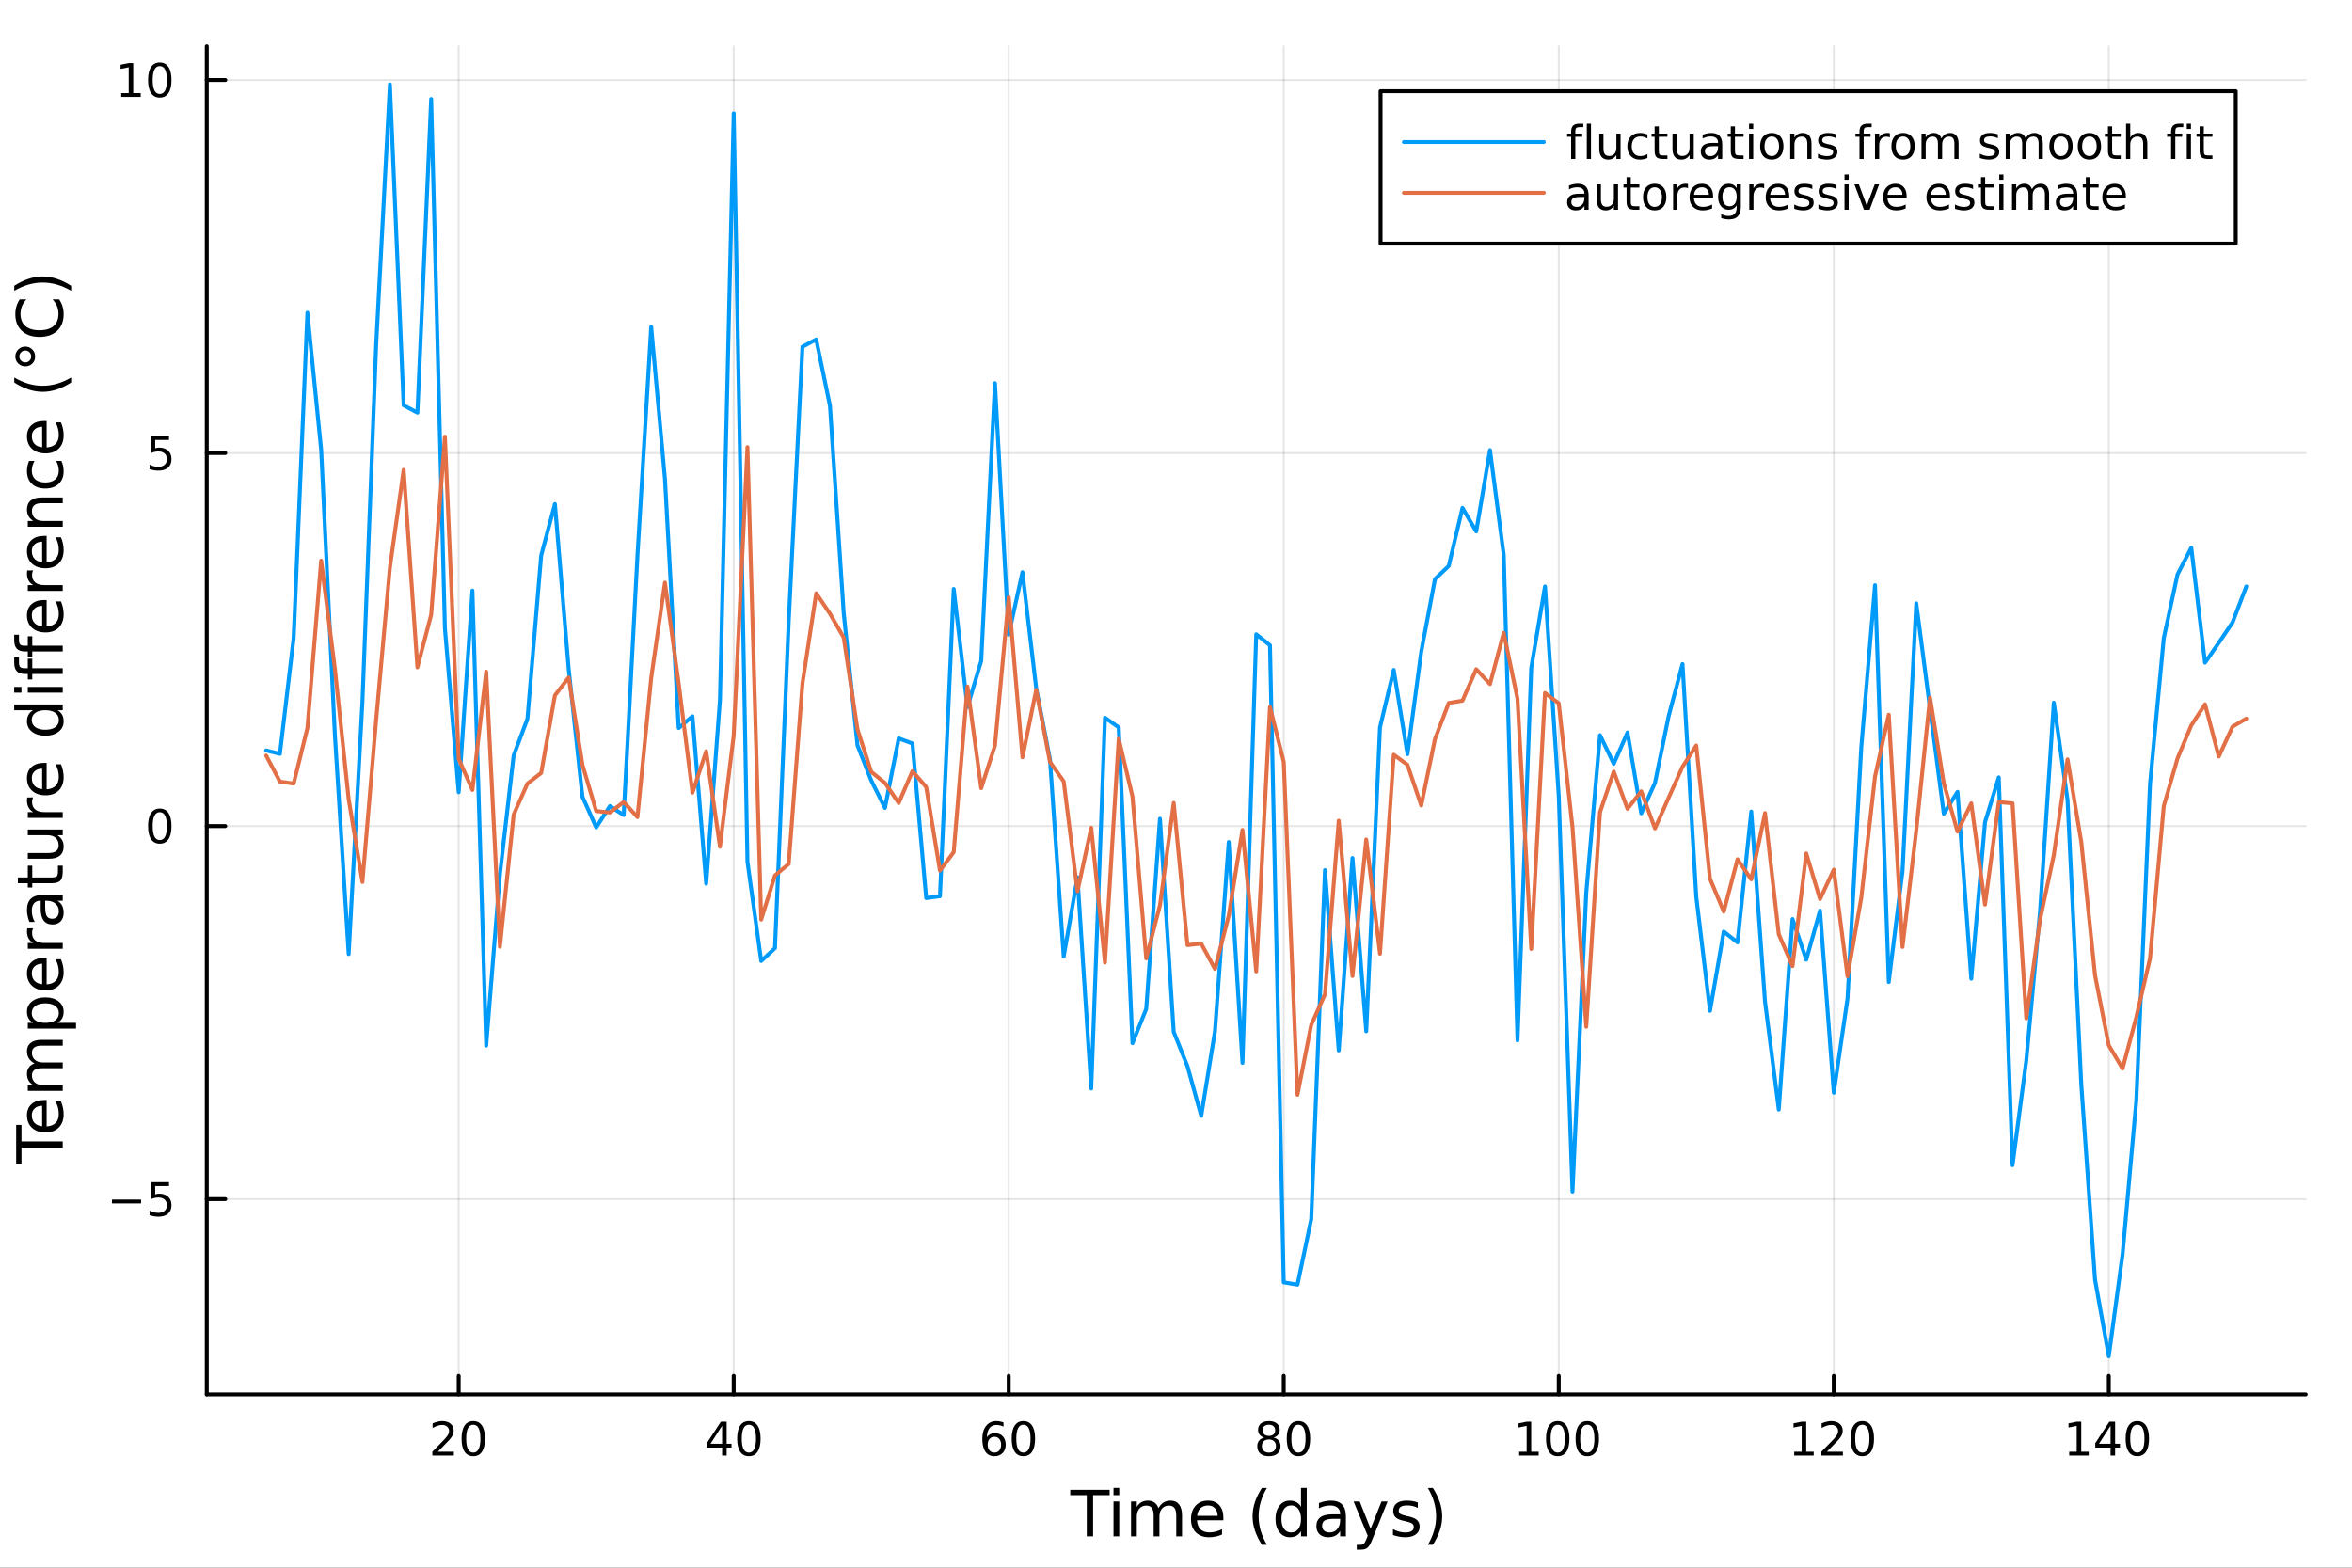 <?xml version="1.0" encoding="utf-8"?>
<svg xmlns="http://www.w3.org/2000/svg" xmlns:xlink="http://www.w3.org/1999/xlink" width="600" height="400" viewBox="0 0 2400 1600">
<rect x="0" y="0" width="2400" height="1600" fill="#333333" stroke="none"/>
<defs>
  <clipPath id="clip980">
    <rect x="0" y="0" width="2400" height="1600"/>
  </clipPath>
</defs>
<path clip-path="url(#clip980)" d="M0 1600 L2400 1600 L2400 0 L0 0  Z" fill="#ffffff" fill-rule="evenodd" fill-opacity="1"/>
<defs>
  <clipPath id="clip981">
    <rect x="480" y="0" width="1681" height="1600"/>
  </clipPath>
</defs>
<path clip-path="url(#clip980)" d="M210.977 1423.18 L2352.76 1423.18 L2352.76 47.244 L210.977 47.244  Z" fill="#ffffff" fill-rule="evenodd" fill-opacity="1"/>
<defs>
  <clipPath id="clip982">
    <rect x="210" y="47" width="2143" height="1377"/>
  </clipPath>
</defs>
<polyline clip-path="url(#clip982)" style="stroke:#000000; stroke-linecap:round; stroke-linejoin:round; stroke-width:2; stroke-opacity:0.1; fill:none" points="468.036,1423.18 468.036,47.244 "/>
<polyline clip-path="url(#clip982)" style="stroke:#000000; stroke-linecap:round; stroke-linejoin:round; stroke-width:2; stroke-opacity:0.1; fill:none" points="748.667,1423.18 748.667,47.244 "/>
<polyline clip-path="url(#clip982)" style="stroke:#000000; stroke-linecap:round; stroke-linejoin:round; stroke-width:2; stroke-opacity:0.1; fill:none" points="1029.3,1423.18 1029.3,47.244 "/>
<polyline clip-path="url(#clip982)" style="stroke:#000000; stroke-linecap:round; stroke-linejoin:round; stroke-width:2; stroke-opacity:0.1; fill:none" points="1309.93,1423.18 1309.93,47.244 "/>
<polyline clip-path="url(#clip982)" style="stroke:#000000; stroke-linecap:round; stroke-linejoin:round; stroke-width:2; stroke-opacity:0.1; fill:none" points="1590.56,1423.18 1590.56,47.244 "/>
<polyline clip-path="url(#clip982)" style="stroke:#000000; stroke-linecap:round; stroke-linejoin:round; stroke-width:2; stroke-opacity:0.1; fill:none" points="1871.19,1423.18 1871.19,47.244 "/>
<polyline clip-path="url(#clip982)" style="stroke:#000000; stroke-linecap:round; stroke-linejoin:round; stroke-width:2; stroke-opacity:0.1; fill:none" points="2151.82,1423.18 2151.82,47.244 "/>
<polyline clip-path="url(#clip980)" style="stroke:#000000; stroke-linecap:round; stroke-linejoin:round; stroke-width:4; stroke-opacity:1; fill:none" points="210.977,1423.18 2352.76,1423.18 "/>
<polyline clip-path="url(#clip980)" style="stroke:#000000; stroke-linecap:round; stroke-linejoin:round; stroke-width:4; stroke-opacity:1; fill:none" points="468.036,1423.18 468.036,1404.28 "/>
<polyline clip-path="url(#clip980)" style="stroke:#000000; stroke-linecap:round; stroke-linejoin:round; stroke-width:4; stroke-opacity:1; fill:none" points="748.667,1423.18 748.667,1404.28 "/>
<polyline clip-path="url(#clip980)" style="stroke:#000000; stroke-linecap:round; stroke-linejoin:round; stroke-width:4; stroke-opacity:1; fill:none" points="1029.3,1423.18 1029.3,1404.28 "/>
<polyline clip-path="url(#clip980)" style="stroke:#000000; stroke-linecap:round; stroke-linejoin:round; stroke-width:4; stroke-opacity:1; fill:none" points="1309.93,1423.18 1309.93,1404.28 "/>
<polyline clip-path="url(#clip980)" style="stroke:#000000; stroke-linecap:round; stroke-linejoin:round; stroke-width:4; stroke-opacity:1; fill:none" points="1590.56,1423.18 1590.56,1404.28 "/>
<polyline clip-path="url(#clip980)" style="stroke:#000000; stroke-linecap:round; stroke-linejoin:round; stroke-width:4; stroke-opacity:1; fill:none" points="1871.19,1423.18 1871.19,1404.28 "/>
<polyline clip-path="url(#clip980)" style="stroke:#000000; stroke-linecap:round; stroke-linejoin:round; stroke-width:4; stroke-opacity:1; fill:none" points="2151.82,1423.18 2151.82,1404.28 "/>
<path clip-path="url(#clip980)" d="M446.809 1481.64 L463.128 1481.64 L463.128 1485.58 L441.184 1485.58 L441.184 1481.64 Q443.846 1478.89 448.429 1474.26 Q453.036 1469.61 454.216 1468.27 Q456.462 1465.74 457.341 1464.01 Q458.244 1462.25 458.244 1460.56 Q458.244 1457.8 456.3 1456.07 Q454.378 1454.33 451.277 1454.33 Q449.078 1454.33 446.624 1455.09 Q444.193 1455.86 441.416 1457.41 L441.416 1452.69 Q444.24 1451.55 446.693 1450.97 Q449.147 1450.39 451.184 1450.39 Q456.554 1450.39 459.749 1453.08 Q462.943 1455.77 462.943 1460.26 Q462.943 1462.39 462.133 1464.31 Q461.346 1466.2 459.239 1468.8 Q458.661 1469.47 455.559 1472.69 Q452.457 1475.88 446.809 1481.64 Z" fill="#000000" fill-rule="nonzero" fill-opacity="1" /><path clip-path="url(#clip980)" d="M482.943 1454.1 Q479.332 1454.1 477.503 1457.66 Q475.698 1461.2 475.698 1468.33 Q475.698 1475.44 477.503 1479.01 Q479.332 1482.55 482.943 1482.55 Q486.577 1482.55 488.383 1479.01 Q490.212 1475.44 490.212 1468.33 Q490.212 1461.2 488.383 1457.66 Q486.577 1454.1 482.943 1454.1 M482.943 1450.39 Q488.753 1450.39 491.809 1455 Q494.887 1459.58 494.887 1468.33 Q494.887 1477.06 491.809 1481.67 Q488.753 1486.25 482.943 1486.25 Q477.133 1486.25 474.054 1481.67 Q470.999 1477.06 470.999 1468.33 Q470.999 1459.58 474.054 1455 Q477.133 1450.39 482.943 1450.39 Z" fill="#000000" fill-rule="nonzero" fill-opacity="1" /><path clip-path="url(#clip980)" d="M736.838 1455.09 L725.033 1473.54 L736.838 1473.54 L736.838 1455.09 M735.612 1451.02 L741.491 1451.02 L741.491 1473.54 L746.422 1473.54 L746.422 1477.43 L741.491 1477.43 L741.491 1485.58 L736.838 1485.58 L736.838 1477.43 L721.237 1477.43 L721.237 1472.92 L735.612 1451.02 Z" fill="#000000" fill-rule="nonzero" fill-opacity="1" /><path clip-path="url(#clip980)" d="M764.153 1454.1 Q760.542 1454.1 758.713 1457.66 Q756.908 1461.2 756.908 1468.33 Q756.908 1475.44 758.713 1479.01 Q760.542 1482.55 764.153 1482.55 Q767.787 1482.55 769.593 1479.01 Q771.422 1475.44 771.422 1468.33 Q771.422 1461.2 769.593 1457.66 Q767.787 1454.1 764.153 1454.1 M764.153 1450.39 Q769.963 1450.39 773.019 1455 Q776.098 1459.58 776.098 1468.33 Q776.098 1477.06 773.019 1481.67 Q769.963 1486.25 764.153 1486.25 Q758.343 1486.25 755.264 1481.67 Q752.209 1477.06 752.209 1468.33 Q752.209 1459.58 755.264 1455 Q758.343 1450.39 764.153 1450.39 Z" fill="#000000" fill-rule="nonzero" fill-opacity="1" /><path clip-path="url(#clip980)" d="M1014.7 1466.44 Q1011.56 1466.44 1009.7 1468.59 Q1007.87 1470.74 1007.87 1474.49 Q1007.87 1478.22 1009.7 1480.39 Q1011.56 1482.55 1014.7 1482.55 Q1017.85 1482.55 1019.68 1480.39 Q1021.53 1478.22 1021.53 1474.49 Q1021.53 1470.74 1019.68 1468.59 Q1017.85 1466.44 1014.7 1466.44 M1023.99 1451.78 L1023.99 1456.04 Q1022.23 1455.21 1020.42 1454.77 Q1018.64 1454.33 1016.88 1454.33 Q1012.25 1454.33 1009.8 1457.45 Q1007.37 1460.58 1007.02 1466.9 Q1008.38 1464.89 1010.44 1463.82 Q1012.5 1462.73 1014.98 1462.73 Q1020.19 1462.73 1023.2 1465.9 Q1026.23 1469.05 1026.23 1474.49 Q1026.23 1479.82 1023.08 1483.03 Q1019.94 1486.25 1014.7 1486.25 Q1008.71 1486.25 1005.54 1481.67 Q1002.37 1477.06 1002.37 1468.33 Q1002.37 1460.14 1006.25 1455.28 Q1010.14 1450.39 1016.69 1450.39 Q1018.45 1450.39 1020.24 1450.74 Q1022.04 1451.09 1023.99 1451.78 Z" fill="#000000" fill-rule="nonzero" fill-opacity="1" /><path clip-path="url(#clip980)" d="M1044.29 1454.1 Q1040.68 1454.1 1038.85 1457.66 Q1037.04 1461.2 1037.04 1468.33 Q1037.04 1475.44 1038.85 1479.01 Q1040.68 1482.55 1044.29 1482.55 Q1047.92 1482.55 1049.73 1479.01 Q1051.56 1475.44 1051.56 1468.33 Q1051.56 1461.2 1049.73 1457.66 Q1047.92 1454.1 1044.29 1454.1 M1044.29 1450.39 Q1050.1 1450.39 1053.15 1455 Q1056.23 1459.58 1056.23 1468.33 Q1056.23 1477.06 1053.15 1481.67 Q1050.1 1486.25 1044.29 1486.25 Q1038.48 1486.25 1035.4 1481.67 Q1032.34 1477.06 1032.34 1468.33 Q1032.34 1459.58 1035.4 1455 Q1038.48 1450.39 1044.29 1450.39 Z" fill="#000000" fill-rule="nonzero" fill-opacity="1" /><path clip-path="url(#clip980)" d="M1294.8 1469.17 Q1291.47 1469.17 1289.55 1470.95 Q1287.65 1472.73 1287.65 1475.86 Q1287.65 1478.98 1289.55 1480.77 Q1291.47 1482.55 1294.8 1482.55 Q1298.14 1482.55 1300.06 1480.77 Q1301.98 1478.96 1301.98 1475.86 Q1301.98 1472.73 1300.06 1470.95 Q1298.16 1469.17 1294.8 1469.17 M1290.13 1467.18 Q1287.12 1466.44 1285.43 1464.38 Q1283.76 1462.32 1283.76 1459.35 Q1283.76 1455.21 1286.7 1452.8 Q1289.66 1450.39 1294.8 1450.39 Q1299.96 1450.39 1302.9 1452.8 Q1305.84 1455.21 1305.84 1459.35 Q1305.84 1462.32 1304.15 1464.38 Q1302.49 1466.44 1299.5 1467.18 Q1302.88 1467.96 1304.76 1470.26 Q1306.65 1472.55 1306.65 1475.86 Q1306.65 1480.88 1303.58 1483.57 Q1300.52 1486.25 1294.8 1486.25 Q1289.09 1486.25 1286.01 1483.57 Q1282.95 1480.88 1282.95 1475.86 Q1282.95 1472.55 1284.85 1470.26 Q1286.75 1467.96 1290.13 1467.18 M1288.41 1459.79 Q1288.41 1462.48 1290.08 1463.98 Q1291.77 1465.49 1294.8 1465.49 Q1297.81 1465.49 1299.5 1463.98 Q1301.21 1462.48 1301.21 1459.79 Q1301.21 1457.11 1299.5 1455.6 Q1297.81 1454.1 1294.8 1454.1 Q1291.77 1454.1 1290.08 1455.6 Q1288.41 1457.11 1288.41 1459.79 Z" fill="#000000" fill-rule="nonzero" fill-opacity="1" /><path clip-path="url(#clip980)" d="M1324.96 1454.1 Q1321.35 1454.1 1319.52 1457.66 Q1317.72 1461.2 1317.72 1468.33 Q1317.72 1475.44 1319.52 1479.01 Q1321.35 1482.55 1324.96 1482.55 Q1328.6 1482.55 1330.4 1479.01 Q1332.23 1475.44 1332.23 1468.33 Q1332.23 1461.2 1330.4 1457.66 Q1328.6 1454.1 1324.96 1454.1 M1324.96 1450.39 Q1330.77 1450.39 1333.83 1455 Q1336.91 1459.58 1336.91 1468.33 Q1336.91 1477.06 1333.83 1481.67 Q1330.77 1486.25 1324.96 1486.25 Q1319.15 1486.25 1316.08 1481.67 Q1313.02 1477.06 1313.02 1468.33 Q1313.02 1459.58 1316.08 1455 Q1319.15 1450.39 1324.96 1450.39 Z" fill="#000000" fill-rule="nonzero" fill-opacity="1" /><path clip-path="url(#clip980)" d="M1550.17 1481.64 L1557.81 1481.64 L1557.81 1455.28 L1549.5 1456.95 L1549.5 1452.69 L1557.76 1451.02 L1562.44 1451.02 L1562.44 1481.64 L1570.08 1481.64 L1570.08 1485.58 L1550.17 1485.58 L1550.17 1481.64 Z" fill="#000000" fill-rule="nonzero" fill-opacity="1" /><path clip-path="url(#clip980)" d="M1589.52 1454.1 Q1585.91 1454.1 1584.08 1457.66 Q1582.27 1461.2 1582.27 1468.33 Q1582.27 1475.44 1584.08 1479.01 Q1585.91 1482.55 1589.52 1482.55 Q1593.15 1482.55 1594.96 1479.01 Q1596.79 1475.44 1596.79 1468.33 Q1596.79 1461.2 1594.96 1457.66 Q1593.15 1454.1 1589.52 1454.1 M1589.52 1450.39 Q1595.33 1450.39 1598.39 1455 Q1601.46 1459.58 1601.46 1468.33 Q1601.46 1477.06 1598.39 1481.67 Q1595.33 1486.25 1589.52 1486.25 Q1583.71 1486.25 1580.63 1481.67 Q1577.58 1477.06 1577.58 1468.33 Q1577.58 1459.58 1580.63 1455 Q1583.71 1450.39 1589.52 1450.39 Z" fill="#000000" fill-rule="nonzero" fill-opacity="1" /><path clip-path="url(#clip980)" d="M1619.68 1454.1 Q1616.07 1454.1 1614.24 1457.66 Q1612.44 1461.2 1612.44 1468.33 Q1612.44 1475.44 1614.24 1479.01 Q1616.07 1482.55 1619.68 1482.55 Q1623.32 1482.55 1625.12 1479.01 Q1626.95 1475.44 1626.95 1468.33 Q1626.95 1461.2 1625.12 1457.66 Q1623.32 1454.1 1619.68 1454.1 M1619.68 1450.39 Q1625.49 1450.39 1628.55 1455 Q1631.63 1459.58 1631.63 1468.33 Q1631.63 1477.06 1628.55 1481.67 Q1625.49 1486.25 1619.68 1486.25 Q1613.87 1486.25 1610.79 1481.67 Q1607.74 1477.06 1607.74 1468.33 Q1607.74 1459.58 1610.79 1455 Q1613.87 1450.39 1619.68 1450.39 Z" fill="#000000" fill-rule="nonzero" fill-opacity="1" /><path clip-path="url(#clip980)" d="M1830.8 1481.64 L1838.44 1481.64 L1838.44 1455.28 L1830.13 1456.95 L1830.13 1452.69 L1838.39 1451.02 L1843.07 1451.02 L1843.07 1481.64 L1850.71 1481.64 L1850.71 1485.58 L1830.8 1485.58 L1830.8 1481.64 Z" fill="#000000" fill-rule="nonzero" fill-opacity="1" /><path clip-path="url(#clip980)" d="M1864.18 1481.64 L1880.5 1481.64 L1880.5 1485.58 L1858.55 1485.58 L1858.55 1481.64 Q1861.22 1478.89 1865.8 1474.26 Q1870.41 1469.61 1871.59 1468.27 Q1873.83 1465.74 1874.71 1464.01 Q1875.61 1462.25 1875.61 1460.56 Q1875.61 1457.8 1873.67 1456.07 Q1871.75 1454.33 1868.65 1454.33 Q1866.45 1454.33 1863.99 1455.09 Q1861.56 1455.86 1858.79 1457.41 L1858.79 1452.69 Q1861.61 1451.55 1864.06 1450.97 Q1866.52 1450.39 1868.55 1450.39 Q1873.92 1450.39 1877.12 1453.08 Q1880.31 1455.77 1880.31 1460.26 Q1880.31 1462.39 1879.5 1464.31 Q1878.72 1466.2 1876.61 1468.8 Q1876.03 1469.47 1872.93 1472.69 Q1869.83 1475.88 1864.18 1481.64 Z" fill="#000000" fill-rule="nonzero" fill-opacity="1" /><path clip-path="url(#clip980)" d="M1900.31 1454.1 Q1896.7 1454.1 1894.87 1457.66 Q1893.07 1461.2 1893.07 1468.33 Q1893.07 1475.44 1894.87 1479.01 Q1896.7 1482.55 1900.31 1482.55 Q1903.95 1482.55 1905.75 1479.01 Q1907.58 1475.44 1907.58 1468.33 Q1907.58 1461.2 1905.75 1457.66 Q1903.95 1454.1 1900.31 1454.1 M1900.31 1450.39 Q1906.12 1450.39 1909.18 1455 Q1912.26 1459.58 1912.26 1468.33 Q1912.26 1477.06 1909.18 1481.67 Q1906.12 1486.25 1900.31 1486.25 Q1894.5 1486.25 1891.42 1481.67 Q1888.37 1477.06 1888.37 1468.33 Q1888.37 1459.58 1891.42 1455 Q1894.5 1450.39 1900.31 1450.39 Z" fill="#000000" fill-rule="nonzero" fill-opacity="1" /><path clip-path="url(#clip980)" d="M2111.43 1481.64 L2119.07 1481.64 L2119.07 1455.28 L2110.76 1456.95 L2110.76 1452.69 L2119.02 1451.02 L2123.7 1451.02 L2123.7 1481.64 L2131.34 1481.64 L2131.34 1485.58 L2111.43 1485.58 L2111.43 1481.64 Z" fill="#000000" fill-rule="nonzero" fill-opacity="1" /><path clip-path="url(#clip980)" d="M2153.63 1455.09 L2141.82 1473.54 L2153.63 1473.54 L2153.63 1455.09 M2152.4 1451.02 L2158.28 1451.02 L2158.28 1473.54 L2163.21 1473.54 L2163.21 1477.43 L2158.28 1477.43 L2158.28 1485.58 L2153.63 1485.58 L2153.63 1477.43 L2138.03 1477.43 L2138.03 1472.92 L2152.4 1451.02 Z" fill="#000000" fill-rule="nonzero" fill-opacity="1" /><path clip-path="url(#clip980)" d="M2180.94 1454.1 Q2177.33 1454.1 2175.5 1457.66 Q2173.7 1461.2 2173.7 1468.33 Q2173.7 1475.44 2175.5 1479.01 Q2177.33 1482.55 2180.94 1482.55 Q2184.58 1482.55 2186.38 1479.01 Q2188.21 1475.44 2188.21 1468.33 Q2188.21 1461.2 2186.38 1457.66 Q2184.58 1454.1 2180.94 1454.1 M2180.94 1450.39 Q2186.75 1450.39 2189.81 1455 Q2192.89 1459.58 2192.89 1468.33 Q2192.89 1477.06 2189.81 1481.67 Q2186.75 1486.25 2180.94 1486.25 Q2175.13 1486.25 2172.06 1481.67 Q2169 1477.06 2169 1468.33 Q2169 1459.58 2172.06 1455 Q2175.13 1450.39 2180.94 1450.39 Z" fill="#000000" fill-rule="nonzero" fill-opacity="1" /><path clip-path="url(#clip980)" d="M1092.09 1520.52 L1132.29 1520.52 L1132.29 1525.93 L1115.42 1525.93 L1115.42 1568.04 L1108.96 1568.04 L1108.96 1525.93 L1092.09 1525.93 L1092.09 1520.52 Z" fill="#000000" fill-rule="nonzero" fill-opacity="1" /><path clip-path="url(#clip980)" d="M1136.24 1532.4 L1142.09 1532.4 L1142.09 1568.04 L1136.24 1568.04 L1136.24 1532.4 M1136.24 1518.52 L1142.09 1518.52 L1142.09 1525.93 L1136.24 1525.93 L1136.24 1518.52 Z" fill="#000000" fill-rule="nonzero" fill-opacity="1" /><path clip-path="url(#clip980)" d="M1182.1 1539.24 Q1184.3 1535.29 1187.35 1533.41 Q1190.41 1531.54 1194.55 1531.54 Q1200.12 1531.54 1203.14 1535.45 Q1206.16 1539.33 1206.16 1546.53 L1206.16 1568.04 L1200.27 1568.04 L1200.27 1546.72 Q1200.27 1541.59 1198.46 1539.11 Q1196.65 1536.63 1192.92 1536.63 Q1188.37 1536.63 1185.73 1539.65 Q1183.09 1542.68 1183.09 1547.9 L1183.09 1568.04 L1177.2 1568.04 L1177.2 1546.72 Q1177.2 1541.56 1175.38 1539.11 Q1173.57 1536.63 1169.78 1536.63 Q1165.29 1536.63 1162.65 1539.68 Q1160.01 1542.71 1160.01 1547.9 L1160.01 1568.04 L1154.12 1568.04 L1154.12 1532.4 L1160.01 1532.4 L1160.01 1537.93 Q1162.02 1534.66 1164.82 1533.1 Q1167.62 1531.54 1171.47 1531.54 Q1175.35 1531.54 1178.06 1533.51 Q1180.8 1535.48 1182.1 1539.24 Z" fill="#000000" fill-rule="nonzero" fill-opacity="1" /><path clip-path="url(#clip980)" d="M1248.34 1548.76 L1248.34 1551.62 L1221.41 1551.62 Q1221.79 1557.67 1225.04 1560.85 Q1228.32 1564 1234.14 1564 Q1237.51 1564 1240.66 1563.17 Q1243.85 1562.35 1246.97 1560.69 L1246.97 1566.23 Q1243.82 1567.57 1240.51 1568.27 Q1237.2 1568.97 1233.79 1568.97 Q1225.26 1568.97 1220.26 1564 Q1215.3 1559.04 1215.3 1550.57 Q1215.3 1541.82 1220.01 1536.69 Q1224.75 1531.54 1232.77 1531.54 Q1239.96 1531.54 1244.13 1536.18 Q1248.34 1540.8 1248.34 1548.76 M1242.48 1547.04 Q1242.42 1542.23 1239.77 1539.37 Q1237.16 1536.5 1232.83 1536.5 Q1227.93 1536.5 1224.97 1539.27 Q1222.04 1542.04 1221.6 1547.07 L1242.48 1547.04 Z" fill="#000000" fill-rule="nonzero" fill-opacity="1" /><path clip-path="url(#clip980)" d="M1292.74 1518.58 Q1288.47 1525.9 1286.4 1533.06 Q1284.33 1540.23 1284.33 1547.58 Q1284.33 1554.93 1286.4 1562.16 Q1288.5 1569.35 1292.74 1576.64 L1287.64 1576.64 Q1282.87 1569.16 1280.48 1561.93 Q1278.13 1554.71 1278.13 1547.58 Q1278.13 1540.48 1280.48 1533.29 Q1282.84 1526.09 1287.64 1518.58 L1292.74 1518.58 Z" fill="#000000" fill-rule="nonzero" fill-opacity="1" /><path clip-path="url(#clip980)" d="M1327.56 1537.81 L1327.56 1518.52 L1333.41 1518.52 L1333.41 1568.04 L1327.56 1568.04 L1327.56 1562.7 Q1325.71 1565.88 1322.88 1567.44 Q1320.08 1568.97 1316.13 1568.97 Q1309.67 1568.97 1305.59 1563.81 Q1301.55 1558.65 1301.55 1550.25 Q1301.55 1541.85 1305.59 1536.69 Q1309.67 1531.54 1316.13 1531.54 Q1320.08 1531.54 1322.88 1533.1 Q1325.71 1534.62 1327.56 1537.81 M1307.6 1550.25 Q1307.6 1556.71 1310.24 1560.4 Q1312.92 1564.07 1317.56 1564.07 Q1322.21 1564.07 1324.88 1560.4 Q1327.56 1556.71 1327.56 1550.25 Q1327.56 1543.79 1324.88 1540.13 Q1322.21 1536.44 1317.56 1536.44 Q1312.92 1536.44 1310.24 1540.13 Q1307.6 1543.79 1307.6 1550.25 Z" fill="#000000" fill-rule="nonzero" fill-opacity="1" /><path clip-path="url(#clip980)" d="M1361.68 1550.12 Q1354.58 1550.12 1351.84 1551.75 Q1349.1 1553.37 1349.1 1557.29 Q1349.1 1560.4 1351.14 1562.25 Q1353.21 1564.07 1356.74 1564.07 Q1361.61 1564.07 1364.54 1560.63 Q1367.5 1557.16 1367.5 1551.43 L1367.5 1550.12 L1361.68 1550.12 M1373.36 1547.71 L1373.36 1568.04 L1367.5 1568.04 L1367.5 1562.63 Q1365.5 1565.88 1362.5 1567.44 Q1359.51 1568.97 1355.18 1568.97 Q1349.71 1568.97 1346.46 1565.91 Q1343.25 1562.82 1343.25 1557.67 Q1343.25 1551.65 1347.26 1548.6 Q1351.3 1545.54 1359.29 1545.54 L1367.5 1545.54 L1367.5 1544.97 Q1367.5 1540.93 1364.83 1538.73 Q1362.19 1536.5 1357.38 1536.5 Q1354.32 1536.5 1351.43 1537.23 Q1348.53 1537.97 1345.86 1539.43 L1345.86 1534.02 Q1349.07 1532.78 1352.1 1532.17 Q1355.12 1531.54 1357.98 1531.54 Q1365.72 1531.54 1369.54 1535.55 Q1373.36 1539.56 1373.36 1547.71 Z" fill="#000000" fill-rule="nonzero" fill-opacity="1" /><path clip-path="url(#clip980)" d="M1400.25 1571.35 Q1397.77 1577.72 1395.41 1579.66 Q1393.06 1581.6 1389.11 1581.6 L1384.43 1581.6 L1384.43 1576.7 L1387.87 1576.7 Q1390.29 1576.7 1391.63 1575.56 Q1392.96 1574.41 1394.59 1570.14 L1395.64 1567.47 L1381.22 1532.4 L1387.43 1532.4 L1398.57 1560.28 L1409.71 1532.4 L1415.91 1532.4 L1400.25 1571.35 Z" fill="#000000" fill-rule="nonzero" fill-opacity="1" /><path clip-path="url(#clip980)" d="M1446.72 1533.45 L1446.72 1538.98 Q1444.24 1537.71 1441.57 1537.07 Q1438.89 1536.44 1436.03 1536.44 Q1431.67 1536.44 1429.47 1537.77 Q1427.31 1539.11 1427.31 1541.79 Q1427.31 1543.82 1428.87 1545 Q1430.43 1546.15 1435.14 1547.2 L1437.14 1547.64 Q1443.38 1548.98 1445.99 1551.43 Q1448.63 1553.85 1448.63 1558.21 Q1448.63 1563.17 1444.69 1566.07 Q1440.77 1568.97 1433.9 1568.97 Q1431.03 1568.97 1427.91 1568.39 Q1424.82 1567.85 1421.39 1566.74 L1421.39 1560.69 Q1424.63 1562.38 1427.78 1563.24 Q1430.94 1564.07 1434.02 1564.07 Q1438.16 1564.07 1440.39 1562.66 Q1442.62 1561.23 1442.62 1558.65 Q1442.62 1556.27 1440.99 1554.99 Q1439.4 1553.72 1433.96 1552.54 L1431.92 1552.07 Q1426.48 1550.92 1424.06 1548.56 Q1421.64 1546.18 1421.64 1542.04 Q1421.64 1537.01 1425.21 1534.27 Q1428.77 1531.54 1435.33 1531.54 Q1438.57 1531.54 1441.44 1532.01 Q1444.3 1532.49 1446.72 1533.45 Z" fill="#000000" fill-rule="nonzero" fill-opacity="1" /><path clip-path="url(#clip980)" d="M1457.03 1518.58 L1462.13 1518.58 Q1466.9 1526.09 1469.26 1533.29 Q1471.64 1540.48 1471.64 1547.58 Q1471.64 1554.71 1469.26 1561.93 Q1466.9 1569.16 1462.13 1576.64 L1457.03 1576.64 Q1461.27 1569.35 1463.34 1562.16 Q1465.44 1554.93 1465.44 1547.58 Q1465.44 1540.23 1463.34 1533.06 Q1461.27 1525.9 1457.03 1518.58 Z" fill="#000000" fill-rule="nonzero" fill-opacity="1" /><polyline clip-path="url(#clip982)" style="stroke:#000000; stroke-linecap:round; stroke-linejoin:round; stroke-width:2; stroke-opacity:0.1; fill:none" points="210.977,1223.84 2352.76,1223.84 "/>
<polyline clip-path="url(#clip982)" style="stroke:#000000; stroke-linecap:round; stroke-linejoin:round; stroke-width:2; stroke-opacity:0.1; fill:none" points="210.977,843.116 2352.76,843.116 "/>
<polyline clip-path="url(#clip982)" style="stroke:#000000; stroke-linecap:round; stroke-linejoin:round; stroke-width:2; stroke-opacity:0.1; fill:none" points="210.977,462.396 2352.76,462.396 "/>
<polyline clip-path="url(#clip982)" style="stroke:#000000; stroke-linecap:round; stroke-linejoin:round; stroke-width:2; stroke-opacity:0.1; fill:none" points="210.977,81.677 2352.76,81.677 "/>
<polyline clip-path="url(#clip980)" style="stroke:#000000; stroke-linecap:round; stroke-linejoin:round; stroke-width:4; stroke-opacity:1; fill:none" points="210.977,1423.18 210.977,47.244 "/>
<polyline clip-path="url(#clip980)" style="stroke:#000000; stroke-linecap:round; stroke-linejoin:round; stroke-width:4; stroke-opacity:1; fill:none" points="210.977,1223.84 229.875,1223.84 "/>
<polyline clip-path="url(#clip980)" style="stroke:#000000; stroke-linecap:round; stroke-linejoin:round; stroke-width:4; stroke-opacity:1; fill:none" points="210.977,843.116 229.875,843.116 "/>
<polyline clip-path="url(#clip980)" style="stroke:#000000; stroke-linecap:round; stroke-linejoin:round; stroke-width:4; stroke-opacity:1; fill:none" points="210.977,462.396 229.875,462.396 "/>
<polyline clip-path="url(#clip980)" style="stroke:#000000; stroke-linecap:round; stroke-linejoin:round; stroke-width:4; stroke-opacity:1; fill:none" points="210.977,81.677 229.875,81.677 "/>
<path clip-path="url(#clip980)" d="M114.26 1224.29 L143.936 1224.29 L143.936 1228.22 L114.26 1228.22 L114.26 1224.29 Z" fill="#000000" fill-rule="nonzero" fill-opacity="1" /><path clip-path="url(#clip980)" d="M154.075 1206.56 L172.431 1206.56 L172.431 1210.49 L158.357 1210.49 L158.357 1218.96 Q159.376 1218.62 160.394 1218.45 Q161.413 1218.27 162.431 1218.27 Q168.218 1218.27 171.598 1221.44 Q174.977 1224.61 174.977 1230.03 Q174.977 1235.61 171.505 1238.71 Q168.033 1241.79 161.714 1241.79 Q159.538 1241.79 157.269 1241.42 Q155.024 1241.05 152.616 1240.31 L152.616 1235.61 Q154.7 1236.74 156.922 1237.3 Q159.144 1237.85 161.621 1237.85 Q165.626 1237.85 167.964 1235.75 Q170.302 1233.64 170.302 1230.03 Q170.302 1226.42 167.964 1224.31 Q165.626 1222.2 161.621 1222.2 Q159.746 1222.2 157.871 1222.62 Q156.019 1223.04 154.075 1223.92 L154.075 1206.56 Z" fill="#000000" fill-rule="nonzero" fill-opacity="1" /><path clip-path="url(#clip980)" d="M163.033 828.915 Q159.422 828.915 157.593 832.48 Q155.788 836.021 155.788 843.151 Q155.788 850.257 157.593 853.822 Q159.422 857.364 163.033 857.364 Q166.667 857.364 168.473 853.822 Q170.302 850.257 170.302 843.151 Q170.302 836.021 168.473 832.48 Q166.667 828.915 163.033 828.915 M163.033 825.211 Q168.843 825.211 171.899 829.818 Q174.977 834.401 174.977 843.151 Q174.977 851.878 171.899 856.484 Q168.843 861.067 163.033 861.067 Q157.223 861.067 154.144 856.484 Q151.089 851.878 151.089 843.151 Q151.089 834.401 154.144 829.818 Q157.223 825.211 163.033 825.211 Z" fill="#000000" fill-rule="nonzero" fill-opacity="1" /><path clip-path="url(#clip980)" d="M154.075 445.116 L172.431 445.116 L172.431 449.052 L158.357 449.052 L158.357 457.524 Q159.376 457.176 160.394 457.014 Q161.413 456.829 162.431 456.829 Q168.218 456.829 171.598 460.001 Q174.977 463.172 174.977 468.588 Q174.977 474.167 171.505 477.269 Q168.033 480.348 161.714 480.348 Q159.538 480.348 157.269 479.977 Q155.024 479.607 152.616 478.866 L152.616 474.167 Q154.7 475.301 156.922 475.857 Q159.144 476.413 161.621 476.413 Q165.626 476.413 167.964 474.306 Q170.302 472.2 170.302 468.588 Q170.302 464.977 167.964 462.871 Q165.626 460.764 161.621 460.764 Q159.746 460.764 157.871 461.181 Q156.019 461.598 154.075 462.477 L154.075 445.116 Z" fill="#000000" fill-rule="nonzero" fill-opacity="1" /><path clip-path="url(#clip980)" d="M123.681 95.021 L131.32 95.021 L131.32 68.656 L123.01 70.323 L123.01 66.063 L131.274 64.397 L135.95 64.397 L135.95 95.021 L143.589 95.021 L143.589 98.957 L123.681 98.957 L123.681 95.021 Z" fill="#000000" fill-rule="nonzero" fill-opacity="1" /><path clip-path="url(#clip980)" d="M163.033 67.475 Q159.422 67.475 157.593 71.04 Q155.788 74.582 155.788 81.711 Q155.788 88.818 157.593 92.383 Q159.422 95.924 163.033 95.924 Q166.667 95.924 168.473 92.383 Q170.302 88.818 170.302 81.711 Q170.302 74.582 168.473 71.04 Q166.667 67.475 163.033 67.475 M163.033 63.772 Q168.843 63.772 171.899 68.378 Q174.977 72.961 174.977 81.711 Q174.977 90.438 171.899 95.045 Q168.843 99.628 163.033 99.628 Q157.223 99.628 154.144 95.045 Q151.089 90.438 151.089 81.711 Q151.089 72.961 154.144 68.378 Q157.223 63.772 163.033 63.772 Z" fill="#000000" fill-rule="nonzero" fill-opacity="1" /><path clip-path="url(#clip980)" d="M16.484 1188.28 L16.484 1148.08 L21.895 1148.08 L21.895 1164.94 L64.004 1164.94 L64.004 1171.41 L21.895 1171.41 L21.895 1188.28 L16.484 1188.28 Z" fill="#000000" fill-rule="nonzero" fill-opacity="1" /><path clip-path="url(#clip980)" d="M44.716 1122.71 L47.581 1122.71 L47.581 1149.64 Q53.628 1149.25 56.811 1146.01 Q59.962 1142.73 59.962 1136.9 Q59.962 1133.53 59.134 1130.38 Q58.307 1127.2 56.652 1124.08 L62.19 1124.08 Q63.527 1127.23 64.227 1130.54 Q64.927 1133.85 64.927 1137.25 Q64.927 1145.78 59.962 1150.78 Q54.997 1155.75 46.53 1155.75 Q37.777 1155.75 32.653 1151.04 Q27.497 1146.29 27.497 1138.27 Q27.497 1131.08 32.144 1126.91 Q36.759 1122.71 44.716 1122.71 M42.997 1128.56 Q38.191 1128.63 35.327 1131.27 Q32.462 1133.88 32.462 1138.21 Q32.462 1143.11 35.231 1146.07 Q38 1149 43.029 1149.44 L42.997 1128.56 Z" fill="#000000" fill-rule="nonzero" fill-opacity="1" /><path clip-path="url(#clip980)" d="M35.199 1085.34 Q31.253 1083.15 29.375 1080.09 Q27.497 1077.03 27.497 1072.9 Q27.497 1067.33 31.412 1064.3 Q35.295 1061.28 42.488 1061.28 L64.004 1061.28 L64.004 1067.17 L42.679 1067.17 Q37.555 1067.17 35.072 1068.98 Q32.589 1070.8 32.589 1074.52 Q32.589 1079.07 35.613 1081.71 Q38.637 1084.36 43.857 1084.36 L64.004 1084.36 L64.004 1090.24 L42.679 1090.24 Q37.523 1090.24 35.072 1092.06 Q32.589 1093.87 32.589 1097.66 Q32.589 1102.15 35.645 1104.79 Q38.669 1107.43 43.857 1107.43 L64.004 1107.43 L64.004 1113.32 L28.356 1113.32 L28.356 1107.43 L33.894 1107.43 Q30.616 1105.43 29.056 1102.62 Q27.497 1099.82 27.497 1095.97 Q27.497 1092.09 29.47 1089.38 Q31.444 1086.65 35.199 1085.34 Z" fill="#000000" fill-rule="nonzero" fill-opacity="1" /><path clip-path="url(#clip980)" d="M58.657 1043.93 L77.563 1043.93 L77.563 1049.82 L28.356 1049.82 L28.356 1043.93 L33.767 1043.93 Q30.584 1042.09 29.056 1039.29 Q27.497 1036.45 27.497 1032.54 Q27.497 1026.05 32.653 1022 Q37.809 1017.93 46.212 1017.93 Q54.615 1017.93 59.771 1022 Q64.927 1026.05 64.927 1032.54 Q64.927 1036.45 63.399 1039.29 Q61.84 1042.09 58.657 1043.93 M46.212 1024.01 Q39.751 1024.01 36.09 1026.68 Q32.398 1029.32 32.398 1033.97 Q32.398 1038.62 36.09 1041.29 Q39.751 1043.93 46.212 1043.93 Q52.673 1043.93 56.365 1041.29 Q60.026 1038.62 60.026 1033.97 Q60.026 1029.32 56.365 1026.68 Q52.673 1024.01 46.212 1024.01 Z" fill="#000000" fill-rule="nonzero" fill-opacity="1" /><path clip-path="url(#clip980)" d="M44.716 977.729 L47.581 977.729 L47.581 1004.66 Q53.628 1004.27 56.811 1001.03 Q59.962 997.75 59.962 991.925 Q59.962 988.551 59.134 985.4 Q58.307 982.217 56.652 979.098 L62.19 979.098 Q63.527 982.249 64.227 985.559 Q64.927 988.869 64.927 992.275 Q64.927 1000.81 59.962 1005.8 Q54.997 1010.77 46.53 1010.77 Q37.777 1010.77 32.653 1006.06 Q27.497 1001.31 27.497 993.294 Q27.497 986.1 32.144 981.931 Q36.759 977.729 44.716 977.729 M42.997 983.586 Q38.191 983.65 35.327 986.291 Q32.462 988.901 32.462 993.23 Q32.462 998.132 35.231 1001.09 Q38 1004.02 43.029 1004.47 L42.997 983.586 Z" fill="#000000" fill-rule="nonzero" fill-opacity="1" /><path clip-path="url(#clip980)" d="M33.831 947.461 Q33.258 948.447 33.003 949.625 Q32.717 950.771 32.717 952.171 Q32.717 957.136 35.963 959.81 Q39.178 962.452 45.225 962.452 L64.004 962.452 L64.004 968.34 L28.356 968.34 L28.356 962.452 L33.894 962.452 Q30.648 960.606 29.088 957.646 Q27.497 954.686 27.497 950.452 Q27.497 949.848 27.592 949.116 Q27.656 948.384 27.815 947.492 L33.831 947.461 Z" fill="#000000" fill-rule="nonzero" fill-opacity="1" /><path clip-path="url(#clip980)" d="M46.085 925.117 Q46.085 932.215 47.708 934.952 Q49.331 937.689 53.246 937.689 Q56.365 937.689 58.211 935.652 Q60.026 933.583 60.026 930.05 Q60.026 925.181 56.588 922.252 Q53.119 919.292 47.39 919.292 L46.085 919.292 L46.085 925.117 M43.666 913.436 L64.004 913.436 L64.004 919.292 L58.593 919.292 Q61.84 921.297 63.399 924.289 Q64.927 927.281 64.927 931.61 Q64.927 937.084 61.872 940.331 Q58.784 943.546 53.628 943.546 Q47.612 943.546 44.557 939.535 Q41.501 935.493 41.501 927.504 L41.501 919.292 L40.928 919.292 Q36.886 919.292 34.69 921.966 Q32.462 924.608 32.462 929.414 Q32.462 932.469 33.194 935.366 Q33.926 938.262 35.39 940.936 L29.98 940.936 Q28.738 937.721 28.133 934.697 Q27.497 931.674 27.497 928.809 Q27.497 921.075 31.507 917.255 Q35.518 913.436 43.666 913.436 Z" fill="#000000" fill-rule="nonzero" fill-opacity="1" /><path clip-path="url(#clip980)" d="M18.235 895.58 L28.356 895.58 L28.356 883.517 L32.908 883.517 L32.908 895.58 L52.259 895.58 Q56.62 895.58 57.861 894.402 Q59.103 893.193 59.103 889.533 L59.103 883.517 L64.004 883.517 L64.004 889.533 Q64.004 896.312 61.49 898.89 Q58.943 901.468 52.259 901.468 L32.908 901.468 L32.908 905.765 L28.356 905.765 L28.356 901.468 L18.235 901.468 L18.235 895.58 Z" fill="#000000" fill-rule="nonzero" fill-opacity="1" /><path clip-path="url(#clip980)" d="M49.936 876.419 L28.356 876.419 L28.356 870.563 L49.713 870.563 Q54.774 870.563 57.32 868.589 Q59.835 866.616 59.835 862.669 Q59.835 857.927 56.811 855.19 Q53.787 852.421 48.567 852.421 L28.356 852.421 L28.356 846.564 L64.004 846.564 L64.004 852.421 L58.53 852.421 Q61.776 854.553 63.368 857.386 Q64.927 860.187 64.927 863.911 Q64.927 870.054 61.108 873.236 Q57.288 876.419 49.936 876.419 M27.497 861.683 L27.497 861.683 Z" fill="#000000" fill-rule="nonzero" fill-opacity="1" /><path clip-path="url(#clip980)" d="M33.831 813.844 Q33.258 814.831 33.003 816.009 Q32.717 817.155 32.717 818.555 Q32.717 823.52 35.963 826.194 Q39.178 828.836 45.225 828.836 L64.004 828.836 L64.004 834.724 L28.356 834.724 L28.356 828.836 L33.894 828.836 Q30.648 826.99 29.088 824.029 Q27.497 821.069 27.497 816.836 Q27.497 816.231 27.592 815.499 Q27.656 814.767 27.815 813.876 L33.831 813.844 Z" fill="#000000" fill-rule="nonzero" fill-opacity="1" /><path clip-path="url(#clip980)" d="M44.716 778.642 L47.581 778.642 L47.581 805.569 Q53.628 805.187 56.811 801.94 Q59.962 798.662 59.962 792.838 Q59.962 789.464 59.134 786.313 Q58.307 783.13 56.652 780.011 L62.19 780.011 Q63.527 783.162 64.227 786.472 Q64.927 789.782 64.927 793.188 Q64.927 801.718 59.962 806.715 Q54.997 811.68 46.53 811.68 Q37.777 811.68 32.653 806.969 Q27.497 802.227 27.497 794.206 Q27.497 787.013 32.144 782.843 Q36.759 778.642 44.716 778.642 M42.997 784.498 Q38.191 784.562 35.327 787.204 Q32.462 789.814 32.462 794.142 Q32.462 799.044 35.231 802.004 Q38 804.932 43.029 805.378 L42.997 784.498 Z" fill="#000000" fill-rule="nonzero" fill-opacity="1" /><path clip-path="url(#clip980)" d="M33.767 724.852 L14.479 724.852 L14.479 718.995 L64.004 718.995 L64.004 724.852 L58.657 724.852 Q61.84 726.698 63.399 729.531 Q64.927 732.331 64.927 736.278 Q64.927 742.739 59.771 746.813 Q54.615 750.856 46.212 750.856 Q37.809 750.856 32.653 746.813 Q27.497 742.739 27.497 736.278 Q27.497 732.331 29.056 729.531 Q30.584 726.698 33.767 724.852 M46.212 744.808 Q52.673 744.808 56.365 742.167 Q60.026 739.493 60.026 734.846 Q60.026 730.199 56.365 727.525 Q52.673 724.852 46.212 724.852 Q39.751 724.852 36.09 727.525 Q32.398 730.199 32.398 734.846 Q32.398 739.493 36.09 742.167 Q39.751 744.808 46.212 744.808 Z" fill="#000000" fill-rule="nonzero" fill-opacity="1" /><path clip-path="url(#clip980)" d="M28.356 706.932 L28.356 701.076 L64.004 701.076 L64.004 706.932 L28.356 706.932 M14.479 706.932 L14.479 701.076 L21.895 701.076 L21.895 706.932 L14.479 706.932 Z" fill="#000000" fill-rule="nonzero" fill-opacity="1" /><path clip-path="url(#clip980)" d="M14.479 670.775 L19.349 670.775 L19.349 676.377 Q19.349 679.528 20.622 680.769 Q21.895 681.979 25.205 681.979 L28.356 681.979 L28.356 672.335 L32.908 672.335 L32.908 681.979 L64.004 681.979 L64.004 687.867 L32.908 687.867 L32.908 693.469 L28.356 693.469 L28.356 687.867 L25.874 687.867 Q19.922 687.867 17.216 685.098 Q14.479 682.329 14.479 676.313 L14.479 670.775 Z" fill="#000000" fill-rule="nonzero" fill-opacity="1" /><path clip-path="url(#clip980)" d="M14.479 647.827 L19.349 647.827 L19.349 653.429 Q19.349 656.58 20.622 657.821 Q21.895 659.03 25.205 659.03 L28.356 659.03 L28.356 649.386 L32.908 649.386 L32.908 659.03 L64.004 659.03 L64.004 664.919 L32.908 664.919 L32.908 670.52 L28.356 670.52 L28.356 664.919 L25.874 664.919 Q19.922 664.919 17.216 662.15 Q14.479 659.38 14.479 653.365 L14.479 647.827 Z" fill="#000000" fill-rule="nonzero" fill-opacity="1" /><path clip-path="url(#clip980)" d="M44.716 612.433 L47.581 612.433 L47.581 639.36 Q53.628 638.978 56.811 635.732 Q59.962 632.454 59.962 626.629 Q59.962 623.255 59.134 620.104 Q58.307 616.921 56.652 613.802 L62.19 613.802 Q63.527 616.953 64.227 620.263 Q64.927 623.573 64.927 626.979 Q64.927 635.509 59.962 640.506 Q54.997 645.471 46.53 645.471 Q37.777 645.471 32.653 640.761 Q27.497 636.018 27.497 627.998 Q27.497 620.804 32.144 616.635 Q36.759 612.433 44.716 612.433 M42.997 618.29 Q38.191 618.354 35.327 620.995 Q32.462 623.605 32.462 627.934 Q32.462 632.835 35.231 635.796 Q38 638.724 43.029 639.169 L42.997 618.29 Z" fill="#000000" fill-rule="nonzero" fill-opacity="1" /><path clip-path="url(#clip980)" d="M33.831 582.164 Q33.258 583.151 33.003 584.329 Q32.717 585.475 32.717 586.875 Q32.717 591.84 35.963 594.514 Q39.178 597.156 45.225 597.156 L64.004 597.156 L64.004 603.044 L28.356 603.044 L28.356 597.156 L33.894 597.156 Q30.648 595.31 29.088 592.35 Q27.497 589.39 27.497 585.156 Q27.497 584.552 27.592 583.82 Q27.656 583.087 27.815 582.196 L33.831 582.164 Z" fill="#000000" fill-rule="nonzero" fill-opacity="1" /><path clip-path="url(#clip980)" d="M44.716 546.962 L47.581 546.962 L47.581 573.889 Q53.628 573.507 56.811 570.261 Q59.962 566.982 59.962 561.158 Q59.962 557.784 59.134 554.633 Q58.307 551.45 56.652 548.331 L62.19 548.331 Q63.527 551.482 64.227 554.792 Q64.927 558.102 64.927 561.508 Q64.927 570.038 59.962 575.035 Q54.997 580 46.53 580 Q37.777 580 32.653 575.29 Q27.497 570.547 27.497 562.526 Q27.497 555.333 32.144 551.163 Q36.759 546.962 44.716 546.962 M42.997 552.819 Q38.191 552.882 35.327 555.524 Q32.462 558.134 32.462 562.463 Q32.462 567.364 35.231 570.324 Q38 573.252 43.029 573.698 L42.997 552.819 Z" fill="#000000" fill-rule="nonzero" fill-opacity="1" /><path clip-path="url(#clip980)" d="M42.488 507.718 L64.004 507.718 L64.004 513.574 L42.679 513.574 Q37.618 513.574 35.104 515.547 Q32.589 517.521 32.589 521.467 Q32.589 526.21 35.613 528.947 Q38.637 531.684 43.857 531.684 L64.004 531.684 L64.004 537.573 L28.356 537.573 L28.356 531.684 L33.894 531.684 Q30.68 529.584 29.088 526.751 Q27.497 523.886 27.497 520.162 Q27.497 514.02 31.316 510.869 Q35.104 507.718 42.488 507.718 Z" fill="#000000" fill-rule="nonzero" fill-opacity="1" /><path clip-path="url(#clip980)" d="M29.725 470.383 L35.199 470.383 Q33.831 472.865 33.162 475.38 Q32.462 477.862 32.462 480.409 Q32.462 486.106 36.09 489.257 Q39.687 492.408 46.212 492.408 Q52.737 492.408 56.365 489.257 Q59.962 486.106 59.962 480.409 Q59.962 477.862 59.294 475.38 Q58.593 472.865 57.225 470.383 L62.636 470.383 Q63.781 472.833 64.354 475.475 Q64.927 478.085 64.927 481.045 Q64.927 489.098 59.866 493.84 Q54.806 498.583 46.212 498.583 Q37.491 498.583 32.494 493.808 Q27.497 489.002 27.497 480.663 Q27.497 477.958 28.07 475.38 Q28.611 472.802 29.725 470.383 Z" fill="#000000" fill-rule="nonzero" fill-opacity="1" /><path clip-path="url(#clip980)" d="M44.716 429.706 L47.581 429.706 L47.581 456.633 Q53.628 456.251 56.811 453.004 Q59.962 449.726 59.962 443.901 Q59.962 440.527 59.134 437.376 Q58.307 434.194 56.652 431.074 L62.19 431.074 Q63.527 434.225 64.227 437.536 Q64.927 440.846 64.927 444.251 Q64.927 452.781 59.962 457.779 Q54.997 462.744 46.53 462.744 Q37.777 462.744 32.653 458.033 Q27.497 453.291 27.497 445.27 Q27.497 438.077 32.144 433.907 Q36.759 429.706 44.716 429.706 M42.997 435.562 Q38.191 435.626 35.327 438.268 Q32.462 440.878 32.462 445.206 Q32.462 450.108 35.231 453.068 Q38 455.996 43.029 456.442 L42.997 435.562 Z" fill="#000000" fill-rule="nonzero" fill-opacity="1" /><path clip-path="url(#clip980)" d="M14.543 385.305 Q21.863 389.57 29.025 391.639 Q36.186 393.708 43.538 393.708 Q50.891 393.708 58.116 391.639 Q65.309 389.538 72.598 385.305 L72.598 390.398 Q65.118 395.172 57.893 397.559 Q50.668 399.914 43.538 399.914 Q36.441 399.914 29.247 397.559 Q22.054 395.204 14.543 390.398 L14.543 385.305 Z" fill="#000000" fill-rule="nonzero" fill-opacity="1" /><path clip-path="url(#clip980)" d="M19.731 363.789 Q19.731 366.335 21.513 368.086 Q23.264 369.836 25.81 369.836 Q28.324 369.836 30.075 368.086 Q31.794 366.335 31.794 363.789 Q31.794 361.243 30.075 359.492 Q28.324 357.741 25.81 357.741 Q23.296 357.741 21.513 359.524 Q19.731 361.274 19.731 363.789 M15.625 363.789 Q15.625 361.752 16.421 359.874 Q17.184 357.996 18.648 356.627 Q20.081 355.163 21.895 354.431 Q23.709 353.699 25.81 353.699 Q30.011 353.699 32.94 356.659 Q35.836 359.588 35.836 363.853 Q35.836 368.149 32.971 371.014 Q30.107 373.879 25.81 373.879 Q21.545 373.879 18.585 370.95 Q15.625 368.022 15.625 363.789 Z" fill="#000000" fill-rule="nonzero" fill-opacity="1" /><path clip-path="url(#clip980)" d="M20.144 305.511 L26.924 305.511 Q23.9 308.757 22.404 312.449 Q20.908 316.11 20.908 320.247 Q20.908 328.396 25.905 332.724 Q30.871 337.053 40.292 337.053 Q49.681 337.053 54.678 332.724 Q59.644 328.396 59.644 320.247 Q59.644 316.11 58.148 312.449 Q56.652 308.757 53.628 305.511 L60.344 305.511 Q62.636 308.885 63.781 312.672 Q64.927 316.428 64.927 320.629 Q64.927 331.419 58.339 337.626 Q51.718 343.832 40.292 343.832 Q28.834 343.832 22.245 337.626 Q15.625 331.419 15.625 320.629 Q15.625 316.364 16.771 312.609 Q17.885 308.821 20.144 305.511 Z" fill="#000000" fill-rule="nonzero" fill-opacity="1" /><path clip-path="url(#clip980)" d="M14.543 296.758 L14.543 291.665 Q22.054 286.891 29.247 284.536 Q36.441 282.149 43.538 282.149 Q50.668 282.149 57.893 284.536 Q65.118 286.891 72.598 291.665 L72.598 296.758 Q65.309 292.525 58.116 290.456 Q50.891 288.355 43.538 288.355 Q36.186 288.355 29.025 290.456 Q21.863 292.525 14.543 296.758 Z" fill="#000000" fill-rule="nonzero" fill-opacity="1" /><polyline clip-path="url(#clip982)" style="stroke:#009af9; stroke-linecap:round; stroke-linejoin:round; stroke-width:4; stroke-opacity:1; fill:none" points="271.594,765.911 285.625,769.41 299.657,650.976 313.688,319.161 327.72,459.046 341.752,750.808 355.783,973.714 369.815,716.507 383.846,352.135 397.878,86.186 411.909,413.701 425.941,421.155 439.973,101.069 454.004,641.358 468.036,808.582 482.067,602.783 496.099,1067.21 510.13,892.287 524.162,771.002 538.194,733.674 552.225,566.959 566.257,514.424 580.288,682.765 594.32,813.108 608.351,844.454 622.383,822.727 636.415,831.854 650.446,567.293 664.478,333.648 678.509,488.697 692.541,743.036 706.572,731.072 720.604,901.894 734.636,714.576 748.667,115.705 762.699,879.524 776.73,980.809 790.762,967.736 804.793,634.504 818.825,353.878 832.857,346.445 846.888,414.117 860.92,625.658 874.951,760.629 888.983,796.476 903.014,824.587 917.046,753.62 931.077,758.844 945.109,916.581 959.141,914.734 973.172,601.092 987.204,721.645 1001.24,674.566 1015.27,391.081 1029.3,647.693 1043.33,583.974 1057.36,702.489 1071.39,774.875 1085.42,976.241 1099.46,895.335 1113.49,1111 1127.52,732.55 1141.55,742.364 1155.58,1064.69 1169.61,1029.75 1183.65,835.623 1197.68,1053.15 1211.71,1088.29 1225.74,1138.88 1239.77,1052.5 1253.8,859.401 1267.84,1084.81 1281.87,647.354 1295.9,658.595 1309.93,1308.8 1323.96,1311.15 1337.99,1244.42 1352.02,888.018 1366.06,1072.14 1380.09,875.684 1394.12,1052.55 1408.15,742.378 1422.18,683.728 1436.21,769.736 1450.25,665.21 1464.28,591.006 1478.31,577.656 1492.34,518.342 1506.37,542.371 1520.4,459.402 1534.43,566.504 1548.47,1061.81 1562.5,681.6 1576.53,598.531 1590.56,812.409 1604.59,1216.21 1618.62,911.212 1632.66,750.352 1646.69,779.497 1660.72,747.591 1674.75,830.097 1688.78,798.918 1702.81,730.348 1716.85,677.724 1730.88,915.208 1744.91,1031.65 1758.94,950.808 1772.97,961.798 1787,828.302 1801.03,1022.24 1815.07,1132.45 1829.1,938.029 1843.13,979.464 1857.16,929.407 1871.19,1115.25 1885.22,1019.13 1899.26,762.761 1913.29,597.283 1927.32,1002.3 1941.35,889.093 1955.38,615.787 1969.41,723.16 1983.45,830.486 1997.48,808.192 2011.51,998.909 2025.54,839.138 2039.57,793.391 2053.6,1189.21 2067.63,1082.51 2081.67,930.196 2095.7,717.152 2109.73,816.59 2123.76,1106.79 2137.79,1306.12 2151.82,1384.24 2165.86,1280.29 2179.89,1123.63 2193.92,799.812 2207.95,651.182 2221.98,586.217 2236.01,559.078 2250.04,676.309 2264.08,656.063 2278.11,635.206 2292.14,598.561 "/>
<polyline clip-path="url(#clip982)" style="stroke:#e26f46; stroke-linecap:round; stroke-linejoin:round; stroke-width:4; stroke-opacity:1; fill:none" points="271.594,771.183 285.625,797.702 299.657,799.73 313.688,743.004 327.72,572.18 341.752,682.779 355.783,815.596 369.815,900.135 383.846,734.784 397.878,579.297 411.909,479.561 425.941,681.06 439.973,627.413 454.004,445.602 468.036,774.493 482.067,806.257 496.099,685.513 510.13,966.251 524.162,831.406 538.194,799.755 552.225,788.913 566.257,709.722 580.288,691.467 594.32,780.518 608.351,827.766 622.383,829.241 636.415,818.554 650.446,833.975 664.478,691.946 678.509,594.634 692.541,697.678 706.572,809.021 720.604,766.743 734.636,864.165 748.667,750.728 762.699,456.331 776.73,938.565 790.762,893.471 804.793,881.797 818.825,697.469 832.857,605.53 846.888,626.33 860.92,650.676 874.951,744.26 888.983,787.728 903.014,799.041 917.046,819.554 931.077,787.046 945.109,803.3 959.141,888.544 973.172,869.728 987.204,700.697 1001.24,804.428 1015.27,760.93 1029.3,609.59 1043.33,772.917 1057.36,704.076 1071.39,777.607 1085.42,797.51 1099.46,909.737 1113.49,844.817 1127.52,982.37 1141.55,754.009 1155.58,812.836 1169.61,978.263 1183.65,923.906 1197.68,819.48 1211.71,964.609 1225.74,963.087 1239.77,988.974 1253.8,934.516 1267.84,847.071 1281.87,991.502 1295.9,721.461 1309.93,777.551 1323.96,1117.36 1337.99,1046.03 1352.02,1014.73 1366.06,837.587 1380.09,996.137 1394.12,856.834 1408.15,973.418 1422.18,770.286 1436.21,780.566 1450.25,822.192 1464.28,754.208 1478.31,717.507 1492.34,715.111 1506.37,683.015 1520.4,698.145 1534.43,645.9 1548.47,713.201 1562.5,968.494 1576.53,707.285 1590.56,717.751 1604.59,844.191 1618.62,1047.91 1632.66,828.98 1646.69,787.465 1660.72,825.479 1674.75,807.646 1688.78,845.526 1702.81,813.884 1716.85,782.59 1730.88,760.907 1744.91,896.855 1758.94,930.428 1772.97,876.992 1787,897.474 1801.03,829.838 1815.07,953.551 1829.1,986.032 1843.13,871.041 1857.16,917.646 1871.19,887.616 1885.22,996.461 1899.26,916.33 1913.29,792.574 1927.32,729.4 1941.35,966.485 1955.38,847.484 1969.41,711.842 1983.45,799.324 1997.48,848.711 2011.51,819.882 2025.54,923.234 2039.57,818.639 2053.6,819.862 2067.63,1039.37 2081.67,938.52 2095.7,872.872 2109.73,775.054 2123.76,859.361 2137.79,995.397 2151.82,1066.87 2165.86,1090.61 2179.89,1038.11 2193.92,978.092 2207.95,822.703 2221.98,773.996 2236.01,740.346 2250.04,718.825 2264.08,772.117 2278.11,741.613 2292.14,733.428 "/>
<path clip-path="url(#clip980)" d="M1408.74 248.629 L2281.36 248.629 L2281.36 93.109 L1408.74 93.109  Z" fill="#ffffff" fill-rule="evenodd" fill-opacity="1"/>
<polyline clip-path="url(#clip980)" style="stroke:#000000; stroke-linecap:round; stroke-linejoin:round; stroke-width:4; stroke-opacity:1; fill:none" points="1408.74,248.629 2281.36,248.629 2281.36,93.109 1408.74,93.109 1408.74,248.629 "/>
<polyline clip-path="url(#clip980)" style="stroke:#009af9; stroke-linecap:round; stroke-linejoin:round; stroke-width:4; stroke-opacity:1; fill:none" points="1432.54,144.949 1575.32,144.949 "/>
<path clip-path="url(#clip980)" d="M1615.62 126.21 L1615.62 129.752 L1611.55 129.752 Q1609.26 129.752 1608.36 130.678 Q1607.48 131.604 1607.48 134.011 L1607.48 136.303 L1614.49 136.303 L1614.49 139.613 L1607.48 139.613 L1607.48 162.229 L1603.19 162.229 L1603.19 139.613 L1599.12 139.613 L1599.12 136.303 L1603.19 136.303 L1603.19 134.497 Q1603.19 130.169 1605.21 128.201 Q1607.22 126.21 1611.6 126.21 L1615.62 126.21 Z" fill="#000000" fill-rule="nonzero" fill-opacity="1" /><path clip-path="url(#clip980)" d="M1619.19 126.21 L1623.45 126.21 L1623.45 162.229 L1619.19 162.229 L1619.19 126.21 Z" fill="#000000" fill-rule="nonzero" fill-opacity="1" /><path clip-path="url(#clip980)" d="M1631.92 151.997 L1631.92 136.303 L1636.18 136.303 L1636.18 151.835 Q1636.18 155.516 1637.62 157.368 Q1639.05 159.196 1641.92 159.196 Q1645.37 159.196 1647.36 156.997 Q1649.37 154.798 1649.37 151.002 L1649.37 136.303 L1653.63 136.303 L1653.63 162.229 L1649.37 162.229 L1649.37 158.247 Q1647.82 160.608 1645.76 161.766 Q1643.73 162.9 1641.02 162.9 Q1636.55 162.9 1634.24 160.122 Q1631.92 157.344 1631.92 151.997 M1642.64 135.678 L1642.64 135.678 Z" fill="#000000" fill-rule="nonzero" fill-opacity="1" /><path clip-path="url(#clip980)" d="M1681.06 137.298 L1681.06 141.28 Q1679.26 140.284 1677.43 139.798 Q1675.62 139.289 1673.77 139.289 Q1669.63 139.289 1667.34 141.928 Q1665.05 144.544 1665.05 149.289 Q1665.05 154.034 1667.34 156.673 Q1669.63 159.289 1673.77 159.289 Q1675.62 159.289 1677.43 158.803 Q1679.26 158.293 1681.06 157.298 L1681.06 161.233 Q1679.28 162.067 1677.36 162.483 Q1675.46 162.9 1673.31 162.9 Q1667.45 162.9 1664 159.219 Q1660.56 155.539 1660.56 149.289 Q1660.56 142.946 1664.03 139.312 Q1667.52 135.678 1673.59 135.678 Q1675.55 135.678 1677.43 136.095 Q1679.3 136.488 1681.06 137.298 Z" fill="#000000" fill-rule="nonzero" fill-opacity="1" /><path clip-path="url(#clip980)" d="M1692.68 128.942 L1692.68 136.303 L1701.46 136.303 L1701.46 139.613 L1692.68 139.613 L1692.68 153.687 Q1692.68 156.858 1693.54 157.761 Q1694.42 158.664 1697.08 158.664 L1701.46 158.664 L1701.46 162.229 L1697.08 162.229 Q1692.15 162.229 1690.28 160.4 Q1688.4 158.548 1688.4 153.687 L1688.4 139.613 L1685.28 139.613 L1685.28 136.303 L1688.4 136.303 L1688.4 128.942 L1692.68 128.942 Z" fill="#000000" fill-rule="nonzero" fill-opacity="1" /><path clip-path="url(#clip980)" d="M1706.62 151.997 L1706.62 136.303 L1710.88 136.303 L1710.88 151.835 Q1710.88 155.516 1712.31 157.368 Q1713.75 159.196 1716.62 159.196 Q1720.07 159.196 1722.06 156.997 Q1724.07 154.798 1724.07 151.002 L1724.07 136.303 L1728.33 136.303 L1728.33 162.229 L1724.07 162.229 L1724.07 158.247 Q1722.52 160.608 1720.46 161.766 Q1718.43 162.9 1715.72 162.9 Q1711.25 162.9 1708.93 160.122 Q1706.62 157.344 1706.62 151.997 M1717.34 135.678 L1717.34 135.678 Z" fill="#000000" fill-rule="nonzero" fill-opacity="1" /><path clip-path="url(#clip980)" d="M1748.89 149.196 Q1743.73 149.196 1741.74 150.377 Q1739.74 151.557 1739.74 154.405 Q1739.74 156.673 1741.23 158.016 Q1742.73 159.335 1745.3 159.335 Q1748.84 159.335 1750.97 156.835 Q1753.12 154.312 1753.12 150.145 L1753.12 149.196 L1748.89 149.196 M1757.38 147.437 L1757.38 162.229 L1753.12 162.229 L1753.12 158.293 Q1751.67 160.655 1749.49 161.789 Q1747.31 162.9 1744.17 162.9 Q1740.18 162.9 1737.82 160.678 Q1735.49 158.432 1735.49 154.682 Q1735.49 150.307 1738.4 148.085 Q1741.34 145.863 1747.15 145.863 L1753.12 145.863 L1753.12 145.446 Q1753.12 142.507 1751.18 140.909 Q1749.26 139.289 1745.76 139.289 Q1743.54 139.289 1741.43 139.821 Q1739.33 140.354 1737.38 141.419 L1737.38 137.483 Q1739.72 136.581 1741.92 136.141 Q1744.12 135.678 1746.2 135.678 Q1751.83 135.678 1754.61 138.594 Q1757.38 141.511 1757.38 147.437 Z" fill="#000000" fill-rule="nonzero" fill-opacity="1" /><path clip-path="url(#clip980)" d="M1770.37 128.942 L1770.37 136.303 L1779.14 136.303 L1779.14 139.613 L1770.37 139.613 L1770.37 153.687 Q1770.37 156.858 1771.23 157.761 Q1772.11 158.664 1774.77 158.664 L1779.14 158.664 L1779.14 162.229 L1774.77 162.229 Q1769.84 162.229 1767.96 160.4 Q1766.09 158.548 1766.09 153.687 L1766.09 139.613 L1762.96 139.613 L1762.96 136.303 L1766.09 136.303 L1766.09 128.942 L1770.37 128.942 Z" fill="#000000" fill-rule="nonzero" fill-opacity="1" /><path clip-path="url(#clip980)" d="M1784.74 136.303 L1789 136.303 L1789 162.229 L1784.74 162.229 L1784.74 136.303 M1784.74 126.21 L1789 126.21 L1789 131.604 L1784.74 131.604 L1784.74 126.21 Z" fill="#000000" fill-rule="nonzero" fill-opacity="1" /><path clip-path="url(#clip980)" d="M1807.96 139.289 Q1804.54 139.289 1802.55 141.974 Q1800.55 144.636 1800.55 149.289 Q1800.55 153.942 1802.52 156.627 Q1804.51 159.289 1807.96 159.289 Q1811.36 159.289 1813.36 156.604 Q1815.35 153.918 1815.35 149.289 Q1815.35 144.682 1813.36 141.997 Q1811.36 139.289 1807.96 139.289 M1807.96 135.678 Q1813.52 135.678 1816.69 139.289 Q1819.86 142.9 1819.86 149.289 Q1819.86 155.655 1816.69 159.289 Q1813.52 162.9 1807.96 162.9 Q1802.38 162.9 1799.21 159.289 Q1796.06 155.655 1796.06 149.289 Q1796.06 142.9 1799.21 139.289 Q1802.38 135.678 1807.96 135.678 Z" fill="#000000" fill-rule="nonzero" fill-opacity="1" /><path clip-path="url(#clip980)" d="M1848.47 146.581 L1848.47 162.229 L1844.21 162.229 L1844.21 146.719 Q1844.21 143.039 1842.78 141.21 Q1841.34 139.382 1838.47 139.382 Q1835.02 139.382 1833.03 141.581 Q1831.04 143.78 1831.04 147.576 L1831.04 162.229 L1826.76 162.229 L1826.76 136.303 L1831.04 136.303 L1831.04 140.331 Q1832.57 137.993 1834.63 136.835 Q1836.71 135.678 1839.42 135.678 Q1843.89 135.678 1846.18 138.456 Q1848.47 141.21 1848.47 146.581 Z" fill="#000000" fill-rule="nonzero" fill-opacity="1" /><path clip-path="url(#clip980)" d="M1873.49 137.067 L1873.49 141.094 Q1871.69 140.169 1869.74 139.706 Q1867.8 139.243 1865.72 139.243 Q1862.54 139.243 1860.95 140.215 Q1859.37 141.187 1859.37 143.131 Q1859.37 144.613 1860.51 145.469 Q1861.64 146.303 1865.07 147.067 L1866.53 147.391 Q1871.06 148.363 1872.96 150.145 Q1874.88 151.905 1874.88 155.076 Q1874.88 158.687 1872.01 160.793 Q1869.17 162.9 1864.17 162.9 Q1862.08 162.9 1859.81 162.483 Q1857.57 162.09 1855.07 161.28 L1855.07 156.881 Q1857.43 158.108 1859.72 158.733 Q1862.01 159.335 1864.26 159.335 Q1867.27 159.335 1868.89 158.317 Q1870.51 157.275 1870.51 155.4 Q1870.51 153.664 1869.33 152.738 Q1868.17 151.812 1864.21 150.956 L1862.73 150.608 Q1858.77 149.775 1857.01 148.062 Q1855.25 146.326 1855.25 143.317 Q1855.25 139.659 1857.85 137.669 Q1860.44 135.678 1865.21 135.678 Q1867.57 135.678 1869.65 136.025 Q1871.73 136.372 1873.49 137.067 Z" fill="#000000" fill-rule="nonzero" fill-opacity="1" /><path clip-path="url(#clip980)" d="M1909.86 126.21 L1909.86 129.752 L1905.79 129.752 Q1903.49 129.752 1902.59 130.678 Q1901.71 131.604 1901.71 134.011 L1901.71 136.303 L1908.73 136.303 L1908.73 139.613 L1901.71 139.613 L1901.71 162.229 L1897.43 162.229 L1897.43 139.613 L1893.35 139.613 L1893.35 136.303 L1897.43 136.303 L1897.43 134.497 Q1897.43 130.169 1899.44 128.201 Q1901.46 126.21 1905.83 126.21 L1909.86 126.21 Z" fill="#000000" fill-rule="nonzero" fill-opacity="1" /><path clip-path="url(#clip980)" d="M1928.45 140.284 Q1927.73 139.868 1926.87 139.682 Q1926.04 139.474 1925.02 139.474 Q1921.41 139.474 1919.47 141.835 Q1917.54 144.173 1917.54 148.571 L1917.54 162.229 L1913.26 162.229 L1913.26 136.303 L1917.54 136.303 L1917.54 140.331 Q1918.89 137.969 1921.04 136.835 Q1923.19 135.678 1926.27 135.678 Q1926.71 135.678 1927.24 135.747 Q1927.78 135.794 1928.42 135.909 L1928.45 140.284 Z" fill="#000000" fill-rule="nonzero" fill-opacity="1" /><path clip-path="url(#clip980)" d="M1941.92 139.289 Q1938.49 139.289 1936.5 141.974 Q1934.51 144.636 1934.51 149.289 Q1934.51 153.942 1936.48 156.627 Q1938.47 159.289 1941.92 159.289 Q1945.32 159.289 1947.31 156.604 Q1949.3 153.918 1949.3 149.289 Q1949.3 144.682 1947.31 141.997 Q1945.32 139.289 1941.92 139.289 M1941.92 135.678 Q1947.47 135.678 1950.65 139.289 Q1953.82 142.9 1953.82 149.289 Q1953.82 155.655 1950.65 159.289 Q1947.47 162.9 1941.92 162.9 Q1936.34 162.9 1933.17 159.289 Q1930.02 155.655 1930.02 149.289 Q1930.02 142.9 1933.17 139.289 Q1936.34 135.678 1941.92 135.678 Z" fill="#000000" fill-rule="nonzero" fill-opacity="1" /><path clip-path="url(#clip980)" d="M1981.06 141.28 Q1982.66 138.409 1984.88 137.044 Q1987.1 135.678 1990.11 135.678 Q1994.16 135.678 1996.36 138.525 Q1998.56 141.349 1998.56 146.581 L1998.56 162.229 L1994.28 162.229 L1994.28 146.719 Q1994.28 142.993 1992.96 141.187 Q1991.64 139.382 1988.93 139.382 Q1985.62 139.382 1983.7 141.581 Q1981.78 143.78 1981.78 147.576 L1981.78 162.229 L1977.5 162.229 L1977.5 146.719 Q1977.5 142.969 1976.18 141.187 Q1974.86 139.382 1972.1 139.382 Q1968.84 139.382 1966.92 141.604 Q1965 143.803 1965 147.576 L1965 162.229 L1960.72 162.229 L1960.72 136.303 L1965 136.303 L1965 140.331 Q1966.46 137.946 1968.49 136.812 Q1970.53 135.678 1973.33 135.678 Q1976.16 135.678 1978.12 137.113 Q1980.11 138.548 1981.06 141.28 Z" fill="#000000" fill-rule="nonzero" fill-opacity="1" /><path clip-path="url(#clip980)" d="M2038.65 137.067 L2038.65 141.094 Q2036.85 140.169 2034.9 139.706 Q2032.96 139.243 2030.88 139.243 Q2027.71 139.243 2026.11 140.215 Q2024.53 141.187 2024.53 143.131 Q2024.53 144.613 2025.67 145.469 Q2026.8 146.303 2030.23 147.067 L2031.69 147.391 Q2036.22 148.363 2038.12 150.145 Q2040.04 151.905 2040.04 155.076 Q2040.04 158.687 2037.17 160.793 Q2034.33 162.9 2029.33 162.9 Q2027.24 162.9 2024.97 162.483 Q2022.73 162.09 2020.23 161.28 L2020.23 156.881 Q2022.59 158.108 2024.88 158.733 Q2027.17 159.335 2029.42 159.335 Q2032.43 159.335 2034.05 158.317 Q2035.67 157.275 2035.67 155.4 Q2035.67 153.664 2034.49 152.738 Q2033.33 151.812 2029.37 150.956 L2027.89 150.608 Q2023.93 149.775 2022.17 148.062 Q2020.41 146.326 2020.41 143.317 Q2020.41 139.659 2023.01 137.669 Q2025.6 135.678 2030.37 135.678 Q2032.73 135.678 2034.81 136.025 Q2036.9 136.372 2038.65 137.067 Z" fill="#000000" fill-rule="nonzero" fill-opacity="1" /><path clip-path="url(#clip980)" d="M2067.01 141.28 Q2068.61 138.409 2070.83 137.044 Q2073.05 135.678 2076.06 135.678 Q2080.11 135.678 2082.31 138.525 Q2084.51 141.349 2084.51 146.581 L2084.51 162.229 L2080.23 162.229 L2080.23 146.719 Q2080.23 142.993 2078.91 141.187 Q2077.59 139.382 2074.88 139.382 Q2071.57 139.382 2069.65 141.581 Q2067.73 143.78 2067.73 147.576 L2067.73 162.229 L2063.45 162.229 L2063.45 146.719 Q2063.45 142.969 2062.13 141.187 Q2060.81 139.382 2058.05 139.382 Q2054.79 139.382 2052.87 141.604 Q2050.95 143.803 2050.95 147.576 L2050.95 162.229 L2046.66 162.229 L2046.66 136.303 L2050.95 136.303 L2050.95 140.331 Q2052.4 137.946 2054.44 136.812 Q2056.48 135.678 2059.28 135.678 Q2062.1 135.678 2064.07 137.113 Q2066.06 138.548 2067.01 141.28 Z" fill="#000000" fill-rule="nonzero" fill-opacity="1" /><path clip-path="url(#clip980)" d="M2103.05 139.289 Q2099.63 139.289 2097.64 141.974 Q2095.65 144.636 2095.65 149.289 Q2095.65 153.942 2097.61 156.627 Q2099.6 159.289 2103.05 159.289 Q2106.46 159.289 2108.45 156.604 Q2110.44 153.918 2110.44 149.289 Q2110.44 144.682 2108.45 141.997 Q2106.46 139.289 2103.05 139.289 M2103.05 135.678 Q2108.61 135.678 2111.78 139.289 Q2114.95 142.9 2114.95 149.289 Q2114.95 155.655 2111.78 159.289 Q2108.61 162.9 2103.05 162.9 Q2097.47 162.9 2094.3 159.289 Q2091.15 155.655 2091.15 149.289 Q2091.15 142.9 2094.3 139.289 Q2097.47 135.678 2103.05 135.678 Z" fill="#000000" fill-rule="nonzero" fill-opacity="1" /><path clip-path="url(#clip980)" d="M2132.06 139.289 Q2128.63 139.289 2126.64 141.974 Q2124.65 144.636 2124.65 149.289 Q2124.65 153.942 2126.62 156.627 Q2128.61 159.289 2132.06 159.289 Q2135.46 159.289 2137.45 156.604 Q2139.44 153.918 2139.44 149.289 Q2139.44 144.682 2137.45 141.997 Q2135.46 139.289 2132.06 139.289 M2132.06 135.678 Q2137.61 135.678 2140.78 139.289 Q2143.96 142.9 2143.96 149.289 Q2143.96 155.655 2140.78 159.289 Q2137.61 162.9 2132.06 162.9 Q2126.48 162.9 2123.31 159.289 Q2120.16 155.655 2120.16 149.289 Q2120.16 142.9 2123.31 139.289 Q2126.48 135.678 2132.06 135.678 Z" fill="#000000" fill-rule="nonzero" fill-opacity="1" /><path clip-path="url(#clip980)" d="M2155.23 128.942 L2155.23 136.303 L2164 136.303 L2164 139.613 L2155.23 139.613 L2155.23 153.687 Q2155.23 156.858 2156.08 157.761 Q2156.96 158.664 2159.63 158.664 L2164 158.664 L2164 162.229 L2159.63 162.229 Q2154.7 162.229 2152.82 160.4 Q2150.95 158.548 2150.95 153.687 L2150.95 139.613 L2147.82 139.613 L2147.82 136.303 L2150.95 136.303 L2150.95 128.942 L2155.23 128.942 Z" fill="#000000" fill-rule="nonzero" fill-opacity="1" /><path clip-path="url(#clip980)" d="M2191.15 146.581 L2191.15 162.229 L2186.89 162.229 L2186.89 146.719 Q2186.89 143.039 2185.46 141.21 Q2184.02 139.382 2181.15 139.382 Q2177.71 139.382 2175.71 141.581 Q2173.72 143.78 2173.72 147.576 L2173.72 162.229 L2169.44 162.229 L2169.44 126.21 L2173.72 126.21 L2173.72 140.331 Q2175.25 137.993 2177.31 136.835 Q2179.39 135.678 2182.1 135.678 Q2186.57 135.678 2188.86 138.456 Q2191.15 141.21 2191.15 146.581 Z" fill="#000000" fill-rule="nonzero" fill-opacity="1" /><path clip-path="url(#clip980)" d="M2227.84 126.21 L2227.84 129.752 L2223.77 129.752 Q2221.48 129.752 2220.58 130.678 Q2219.7 131.604 2219.7 134.011 L2219.7 136.303 L2226.71 136.303 L2226.71 139.613 L2219.7 139.613 L2219.7 162.229 L2215.41 162.229 L2215.41 139.613 L2211.34 139.613 L2211.34 136.303 L2215.41 136.303 L2215.41 134.497 Q2215.41 130.169 2217.43 128.201 Q2219.44 126.21 2223.82 126.21 L2227.84 126.21 Z" fill="#000000" fill-rule="nonzero" fill-opacity="1" /><path clip-path="url(#clip980)" d="M2231.41 136.303 L2235.67 136.303 L2235.67 162.229 L2231.41 162.229 L2231.41 136.303 M2231.41 126.21 L2235.67 126.21 L2235.67 131.604 L2231.41 131.604 L2231.41 126.21 Z" fill="#000000" fill-rule="nonzero" fill-opacity="1" /><path clip-path="url(#clip980)" d="M2248.79 128.942 L2248.79 136.303 L2257.57 136.303 L2257.57 139.613 L2248.79 139.613 L2248.79 153.687 Q2248.79 156.858 2249.65 157.761 Q2250.53 158.664 2253.19 158.664 L2257.57 158.664 L2257.57 162.229 L2253.19 162.229 Q2248.26 162.229 2246.39 160.4 Q2244.51 158.548 2244.51 153.687 L2244.51 139.613 L2241.39 139.613 L2241.39 136.303 L2244.51 136.303 L2244.51 128.942 L2248.79 128.942 Z" fill="#000000" fill-rule="nonzero" fill-opacity="1" /><polyline clip-path="url(#clip980)" style="stroke:#e26f46; stroke-linecap:round; stroke-linejoin:round; stroke-width:4; stroke-opacity:1; fill:none" points="1432.54,196.789 1575.32,196.789 "/>
<path clip-path="url(#clip980)" d="M1612.52 201.036 Q1607.36 201.036 1605.37 202.217 Q1603.38 203.397 1603.38 206.245 Q1603.38 208.513 1604.86 209.856 Q1606.37 211.175 1608.93 211.175 Q1612.48 211.175 1614.61 208.675 Q1616.76 206.152 1616.76 201.985 L1616.76 201.036 L1612.52 201.036 M1621.02 199.277 L1621.02 214.069 L1616.76 214.069 L1616.76 210.133 Q1615.3 212.495 1613.12 213.629 Q1610.95 214.74 1607.8 214.74 Q1603.82 214.74 1601.46 212.518 Q1599.12 210.272 1599.12 206.522 Q1599.12 202.147 1602.04 199.925 Q1604.98 197.703 1610.79 197.703 L1616.76 197.703 L1616.76 197.286 Q1616.76 194.347 1614.81 192.749 Q1612.89 191.129 1609.4 191.129 Q1607.18 191.129 1605.07 191.661 Q1602.96 192.194 1601.02 193.259 L1601.02 189.323 Q1603.36 188.421 1605.56 187.981 Q1607.75 187.518 1609.84 187.518 Q1615.46 187.518 1618.24 190.434 Q1621.02 193.351 1621.02 199.277 Z" fill="#000000" fill-rule="nonzero" fill-opacity="1" /><path clip-path="url(#clip980)" d="M1629.35 203.837 L1629.35 188.143 L1633.61 188.143 L1633.61 203.675 Q1633.61 207.356 1635.05 209.208 Q1636.48 211.036 1639.35 211.036 Q1642.8 211.036 1644.79 208.837 Q1646.81 206.638 1646.81 202.842 L1646.81 188.143 L1651.06 188.143 L1651.06 214.069 L1646.81 214.069 L1646.81 210.087 Q1645.25 212.448 1643.19 213.606 Q1641.16 214.74 1638.45 214.74 Q1633.98 214.74 1631.67 211.962 Q1629.35 209.184 1629.35 203.837 M1640.07 187.518 L1640.07 187.518 Z" fill="#000000" fill-rule="nonzero" fill-opacity="1" /><path clip-path="url(#clip980)" d="M1664.05 180.782 L1664.05 188.143 L1672.82 188.143 L1672.82 191.453 L1664.05 191.453 L1664.05 205.527 Q1664.05 208.698 1664.91 209.601 Q1665.79 210.504 1668.45 210.504 L1672.82 210.504 L1672.82 214.069 L1668.45 214.069 Q1663.52 214.069 1661.64 212.24 Q1659.77 210.388 1659.77 205.527 L1659.77 191.453 L1656.64 191.453 L1656.64 188.143 L1659.77 188.143 L1659.77 180.782 L1664.05 180.782 Z" fill="#000000" fill-rule="nonzero" fill-opacity="1" /><path clip-path="url(#clip980)" d="M1688.47 191.129 Q1685.05 191.129 1683.05 193.814 Q1681.06 196.476 1681.06 201.129 Q1681.06 205.782 1683.03 208.467 Q1685.02 211.129 1688.47 211.129 Q1691.87 211.129 1693.87 208.444 Q1695.86 205.758 1695.86 201.129 Q1695.86 196.522 1693.87 193.837 Q1691.87 191.129 1688.47 191.129 M1688.47 187.518 Q1694.03 187.518 1697.2 191.129 Q1700.37 194.74 1700.37 201.129 Q1700.37 207.495 1697.2 211.129 Q1694.03 214.74 1688.47 214.74 Q1682.89 214.74 1679.72 211.129 Q1676.57 207.495 1676.57 201.129 Q1676.57 194.74 1679.72 191.129 Q1682.89 187.518 1688.47 187.518 Z" fill="#000000" fill-rule="nonzero" fill-opacity="1" /><path clip-path="url(#clip980)" d="M1722.45 192.124 Q1721.74 191.708 1720.88 191.522 Q1720.05 191.314 1719.03 191.314 Q1715.42 191.314 1713.47 193.675 Q1711.55 196.013 1711.55 200.411 L1711.55 214.069 L1707.27 214.069 L1707.27 188.143 L1711.55 188.143 L1711.55 192.171 Q1712.89 189.809 1715.05 188.675 Q1717.2 187.518 1720.28 187.518 Q1720.72 187.518 1721.25 187.587 Q1721.78 187.634 1722.43 187.749 L1722.45 192.124 Z" fill="#000000" fill-rule="nonzero" fill-opacity="1" /><path clip-path="url(#clip980)" d="M1748.05 200.041 L1748.05 202.124 L1728.47 202.124 Q1728.75 206.522 1731.11 208.837 Q1733.49 211.129 1737.73 211.129 Q1740.18 211.129 1742.48 210.527 Q1744.79 209.925 1747.06 208.721 L1747.06 212.749 Q1744.77 213.721 1742.36 214.231 Q1739.95 214.74 1737.48 214.74 Q1731.27 214.74 1727.64 211.129 Q1724.03 207.518 1724.03 201.36 Q1724.03 194.995 1727.45 191.268 Q1730.9 187.518 1736.74 187.518 Q1741.97 187.518 1745 190.897 Q1748.05 194.254 1748.05 200.041 M1743.8 198.791 Q1743.75 195.296 1741.83 193.212 Q1739.93 191.129 1736.78 191.129 Q1733.22 191.129 1731.06 193.143 Q1728.93 195.157 1728.61 198.814 L1743.8 198.791 Z" fill="#000000" fill-rule="nonzero" fill-opacity="1" /><path clip-path="url(#clip980)" d="M1772.11 200.805 Q1772.11 196.175 1770.18 193.629 Q1768.29 191.083 1764.84 191.083 Q1761.41 191.083 1759.49 193.629 Q1757.59 196.175 1757.59 200.805 Q1757.59 205.411 1759.49 207.958 Q1761.41 210.504 1764.84 210.504 Q1768.29 210.504 1770.18 207.958 Q1772.11 205.411 1772.11 200.805 M1776.36 210.851 Q1776.36 217.471 1773.42 220.689 Q1770.49 223.93 1764.42 223.93 Q1762.17 223.93 1760.18 223.582 Q1758.19 223.258 1756.32 222.564 L1756.32 218.42 Q1758.19 219.439 1760.02 219.925 Q1761.85 220.411 1763.75 220.411 Q1767.94 220.411 1770.02 218.212 Q1772.11 216.036 1772.11 211.615 L1772.11 209.508 Q1770.79 211.8 1768.73 212.934 Q1766.67 214.069 1763.8 214.069 Q1759.03 214.069 1756.11 210.434 Q1753.19 206.8 1753.19 200.805 Q1753.19 194.786 1756.11 191.152 Q1759.03 187.518 1763.8 187.518 Q1766.67 187.518 1768.73 188.652 Q1770.79 189.786 1772.11 192.078 L1772.11 188.143 L1776.36 188.143 L1776.36 210.851 Z" fill="#000000" fill-rule="nonzero" fill-opacity="1" /><path clip-path="url(#clip980)" d="M1800.16 192.124 Q1799.44 191.708 1798.59 191.522 Q1797.75 191.314 1796.73 191.314 Q1793.12 191.314 1791.18 193.675 Q1789.26 196.013 1789.26 200.411 L1789.26 214.069 L1784.98 214.069 L1784.98 188.143 L1789.26 188.143 L1789.26 192.171 Q1790.6 189.809 1792.75 188.675 Q1794.91 187.518 1797.98 187.518 Q1798.42 187.518 1798.96 187.587 Q1799.49 187.634 1800.14 187.749 L1800.16 192.124 Z" fill="#000000" fill-rule="nonzero" fill-opacity="1" /><path clip-path="url(#clip980)" d="M1825.76 200.041 L1825.76 202.124 L1806.18 202.124 Q1806.46 206.522 1808.82 208.837 Q1811.2 211.129 1815.44 211.129 Q1817.89 211.129 1820.18 210.527 Q1822.5 209.925 1824.77 208.721 L1824.77 212.749 Q1822.48 213.721 1820.07 214.231 Q1817.66 214.74 1815.18 214.74 Q1808.98 214.74 1805.35 211.129 Q1801.73 207.518 1801.73 201.36 Q1801.73 194.995 1805.16 191.268 Q1808.61 187.518 1814.44 187.518 Q1819.67 187.518 1822.71 190.897 Q1825.76 194.254 1825.76 200.041 M1821.5 198.791 Q1821.46 195.296 1819.54 193.212 Q1817.64 191.129 1814.49 191.129 Q1810.92 191.129 1808.77 193.143 Q1806.64 195.157 1806.32 198.814 L1821.5 198.791 Z" fill="#000000" fill-rule="nonzero" fill-opacity="1" /><path clip-path="url(#clip980)" d="M1849.28 188.907 L1849.28 192.934 Q1847.48 192.009 1845.53 191.546 Q1843.59 191.083 1841.5 191.083 Q1838.33 191.083 1836.73 192.055 Q1835.16 193.027 1835.16 194.971 Q1835.16 196.453 1836.29 197.309 Q1837.43 198.143 1840.86 198.907 L1842.31 199.231 Q1846.85 200.203 1848.75 201.985 Q1850.67 203.745 1850.67 206.916 Q1850.67 210.527 1847.8 212.633 Q1844.95 214.74 1839.95 214.74 Q1837.87 214.74 1835.6 214.323 Q1833.36 213.93 1830.86 213.12 L1830.86 208.721 Q1833.22 209.948 1835.51 210.573 Q1837.8 211.175 1840.04 211.175 Q1843.05 211.175 1844.67 210.157 Q1846.29 209.115 1846.29 207.24 Q1846.29 205.504 1845.11 204.578 Q1843.96 203.652 1840 202.796 L1838.52 202.448 Q1834.56 201.615 1832.8 199.902 Q1831.04 198.166 1831.04 195.157 Q1831.04 191.499 1833.63 189.509 Q1836.23 187.518 1840.99 187.518 Q1843.36 187.518 1845.44 187.865 Q1847.52 188.212 1849.28 188.907 Z" fill="#000000" fill-rule="nonzero" fill-opacity="1" /><path clip-path="url(#clip980)" d="M1873.98 188.907 L1873.98 192.934 Q1872.17 192.009 1870.23 191.546 Q1868.29 191.083 1866.2 191.083 Q1863.03 191.083 1861.43 192.055 Q1859.86 193.027 1859.86 194.971 Q1859.86 196.453 1860.99 197.309 Q1862.13 198.143 1865.55 198.907 L1867.01 199.231 Q1871.55 200.203 1873.45 201.985 Q1875.37 203.745 1875.37 206.916 Q1875.37 210.527 1872.5 212.633 Q1869.65 214.74 1864.65 214.74 Q1862.57 214.74 1860.3 214.323 Q1858.05 213.93 1855.55 213.12 L1855.55 208.721 Q1857.92 209.948 1860.21 210.573 Q1862.5 211.175 1864.74 211.175 Q1867.75 211.175 1869.37 210.157 Q1870.99 209.115 1870.99 207.24 Q1870.99 205.504 1869.81 204.578 Q1868.66 203.652 1864.7 202.796 L1863.22 202.448 Q1859.26 201.615 1857.5 199.902 Q1855.74 198.166 1855.74 195.157 Q1855.74 191.499 1858.33 189.509 Q1860.92 187.518 1865.69 187.518 Q1868.05 187.518 1870.14 187.865 Q1872.22 188.212 1873.98 188.907 Z" fill="#000000" fill-rule="nonzero" fill-opacity="1" /><path clip-path="url(#clip980)" d="M1882.15 188.143 L1886.41 188.143 L1886.41 214.069 L1882.15 214.069 L1882.15 188.143 M1882.15 178.05 L1886.41 178.05 L1886.41 183.444 L1882.15 183.444 L1882.15 178.05 Z" fill="#000000" fill-rule="nonzero" fill-opacity="1" /><path clip-path="url(#clip980)" d="M1892.27 188.143 L1896.78 188.143 L1904.88 209.902 L1912.98 188.143 L1917.5 188.143 L1907.78 214.069 L1901.99 214.069 L1892.27 188.143 Z" fill="#000000" fill-rule="nonzero" fill-opacity="1" /><path clip-path="url(#clip980)" d="M1945.55 200.041 L1945.55 202.124 L1925.97 202.124 Q1926.25 206.522 1928.61 208.837 Q1930.99 211.129 1935.23 211.129 Q1937.68 211.129 1939.97 210.527 Q1942.29 209.925 1944.56 208.721 L1944.56 212.749 Q1942.27 213.721 1939.86 214.231 Q1937.45 214.74 1934.97 214.74 Q1928.77 214.74 1925.14 211.129 Q1921.53 207.518 1921.53 201.36 Q1921.53 194.995 1924.95 191.268 Q1928.4 187.518 1934.23 187.518 Q1939.47 187.518 1942.5 190.897 Q1945.55 194.254 1945.55 200.041 M1941.29 198.791 Q1941.25 195.296 1939.33 193.212 Q1937.43 191.129 1934.28 191.129 Q1930.72 191.129 1928.56 193.143 Q1926.43 195.157 1926.11 198.814 L1941.29 198.791 Z" fill="#000000" fill-rule="nonzero" fill-opacity="1" /><path clip-path="url(#clip980)" d="M1989.79 200.041 L1989.79 202.124 L1970.21 202.124 Q1970.48 206.522 1972.85 208.837 Q1975.23 211.129 1979.47 211.129 Q1981.92 211.129 1984.21 210.527 Q1986.53 209.925 1988.79 208.721 L1988.79 212.749 Q1986.5 213.721 1984.09 214.231 Q1981.69 214.74 1979.21 214.74 Q1973.01 214.74 1969.37 211.129 Q1965.76 207.518 1965.76 201.36 Q1965.76 194.995 1969.19 191.268 Q1972.64 187.518 1978.47 187.518 Q1983.7 187.518 1986.73 190.897 Q1989.79 194.254 1989.79 200.041 M1985.53 198.791 Q1985.48 195.296 1983.56 193.212 Q1981.66 191.129 1978.52 191.129 Q1974.95 191.129 1972.8 193.143 Q1970.67 195.157 1970.35 198.814 L1985.53 198.791 Z" fill="#000000" fill-rule="nonzero" fill-opacity="1" /><path clip-path="url(#clip980)" d="M2013.31 188.907 L2013.31 192.934 Q2011.5 192.009 2009.56 191.546 Q2007.61 191.083 2005.53 191.083 Q2002.36 191.083 2000.76 192.055 Q1999.19 193.027 1999.19 194.971 Q1999.19 196.453 2000.32 197.309 Q2001.46 198.143 2004.88 198.907 L2006.34 199.231 Q2010.88 200.203 2012.78 201.985 Q2014.7 203.745 2014.7 206.916 Q2014.7 210.527 2011.83 212.633 Q2008.98 214.74 2003.98 214.74 Q2001.9 214.74 1999.63 214.323 Q1997.38 213.93 1994.88 213.12 L1994.88 208.721 Q1997.24 209.948 1999.53 210.573 Q2001.83 211.175 2004.07 211.175 Q2007.08 211.175 2008.7 210.157 Q2010.32 209.115 2010.32 207.24 Q2010.32 205.504 2009.14 204.578 Q2007.98 203.652 2004.03 202.796 L2002.54 202.448 Q1998.59 201.615 1996.83 199.902 Q1995.07 198.166 1995.07 195.157 Q1995.07 191.499 1997.66 189.509 Q2000.25 187.518 2005.02 187.518 Q2007.38 187.518 2009.47 187.865 Q2011.55 188.212 2013.31 188.907 Z" fill="#000000" fill-rule="nonzero" fill-opacity="1" /><path clip-path="url(#clip980)" d="M2025.69 180.782 L2025.69 188.143 L2034.47 188.143 L2034.47 191.453 L2025.69 191.453 L2025.69 205.527 Q2025.69 208.698 2026.55 209.601 Q2027.43 210.504 2030.09 210.504 L2034.47 210.504 L2034.47 214.069 L2030.09 214.069 Q2025.16 214.069 2023.28 212.24 Q2021.41 210.388 2021.41 205.527 L2021.41 191.453 L2018.28 191.453 L2018.28 188.143 L2021.41 188.143 L2021.41 180.782 L2025.69 180.782 Z" fill="#000000" fill-rule="nonzero" fill-opacity="1" /><path clip-path="url(#clip980)" d="M2040.07 188.143 L2044.33 188.143 L2044.33 214.069 L2040.07 214.069 L2040.07 188.143 M2040.07 178.05 L2044.33 178.05 L2044.33 183.444 L2040.07 183.444 L2040.07 178.05 Z" fill="#000000" fill-rule="nonzero" fill-opacity="1" /><path clip-path="url(#clip980)" d="M2073.42 193.12 Q2075.02 190.249 2077.24 188.884 Q2079.46 187.518 2082.47 187.518 Q2086.53 187.518 2088.72 190.365 Q2090.92 193.189 2090.92 198.421 L2090.92 214.069 L2086.64 214.069 L2086.64 198.559 Q2086.64 194.833 2085.32 193.027 Q2084 191.222 2081.29 191.222 Q2077.98 191.222 2076.06 193.421 Q2074.14 195.62 2074.14 199.416 L2074.14 214.069 L2069.86 214.069 L2069.86 198.559 Q2069.86 194.809 2068.54 193.027 Q2067.22 191.222 2064.46 191.222 Q2061.2 191.222 2059.28 193.444 Q2057.36 195.643 2057.36 199.416 L2057.36 214.069 L2053.08 214.069 L2053.08 188.143 L2057.36 188.143 L2057.36 192.171 Q2058.82 189.786 2060.85 188.652 Q2062.89 187.518 2065.69 187.518 Q2068.52 187.518 2070.48 188.953 Q2072.47 190.388 2073.42 193.12 Z" fill="#000000" fill-rule="nonzero" fill-opacity="1" /><path clip-path="url(#clip980)" d="M2111.2 201.036 Q2106.04 201.036 2104.05 202.217 Q2102.06 203.397 2102.06 206.245 Q2102.06 208.513 2103.54 209.856 Q2105.04 211.175 2107.61 211.175 Q2111.15 211.175 2113.28 208.675 Q2115.44 206.152 2115.44 201.985 L2115.44 201.036 L2111.2 201.036 M2119.7 199.277 L2119.7 214.069 L2115.44 214.069 L2115.44 210.133 Q2113.98 212.495 2111.8 213.629 Q2109.63 214.74 2106.48 214.74 Q2102.5 214.74 2100.14 212.518 Q2097.8 210.272 2097.8 206.522 Q2097.8 202.147 2100.71 199.925 Q2103.65 197.703 2109.46 197.703 L2115.44 197.703 L2115.44 197.286 Q2115.44 194.347 2113.49 192.749 Q2111.57 191.129 2108.08 191.129 Q2105.85 191.129 2103.75 191.661 Q2101.64 192.194 2099.7 193.259 L2099.7 189.323 Q2102.03 188.421 2104.23 187.981 Q2106.43 187.518 2108.52 187.518 Q2114.14 187.518 2116.92 190.434 Q2119.7 193.351 2119.7 199.277 Z" fill="#000000" fill-rule="nonzero" fill-opacity="1" /><path clip-path="url(#clip980)" d="M2132.68 180.782 L2132.68 188.143 L2141.46 188.143 L2141.46 191.453 L2132.68 191.453 L2132.68 205.527 Q2132.68 208.698 2133.54 209.601 Q2134.42 210.504 2137.08 210.504 L2141.46 210.504 L2141.46 214.069 L2137.08 214.069 Q2132.15 214.069 2130.27 212.24 Q2128.4 210.388 2128.4 205.527 L2128.4 191.453 L2125.27 191.453 L2125.27 188.143 L2128.4 188.143 L2128.4 180.782 L2132.68 180.782 Z" fill="#000000" fill-rule="nonzero" fill-opacity="1" /><path clip-path="url(#clip980)" d="M2169.23 200.041 L2169.23 202.124 L2149.65 202.124 Q2149.93 206.522 2152.29 208.837 Q2154.67 211.129 2158.91 211.129 Q2161.36 211.129 2163.65 210.527 Q2165.97 209.925 2168.24 208.721 L2168.24 212.749 Q2165.95 213.721 2163.54 214.231 Q2161.13 214.74 2158.65 214.74 Q2152.45 214.74 2148.82 211.129 Q2145.21 207.518 2145.21 201.36 Q2145.21 194.995 2148.63 191.268 Q2152.08 187.518 2157.91 187.518 Q2163.14 187.518 2166.18 190.897 Q2169.23 194.254 2169.23 200.041 M2164.97 198.791 Q2164.93 195.296 2163.01 193.212 Q2161.11 191.129 2157.96 191.129 Q2154.4 191.129 2152.24 193.143 Q2150.11 195.157 2149.79 198.814 L2164.97 198.791 Z" fill="#000000" fill-rule="nonzero" fill-opacity="1" /></svg>

